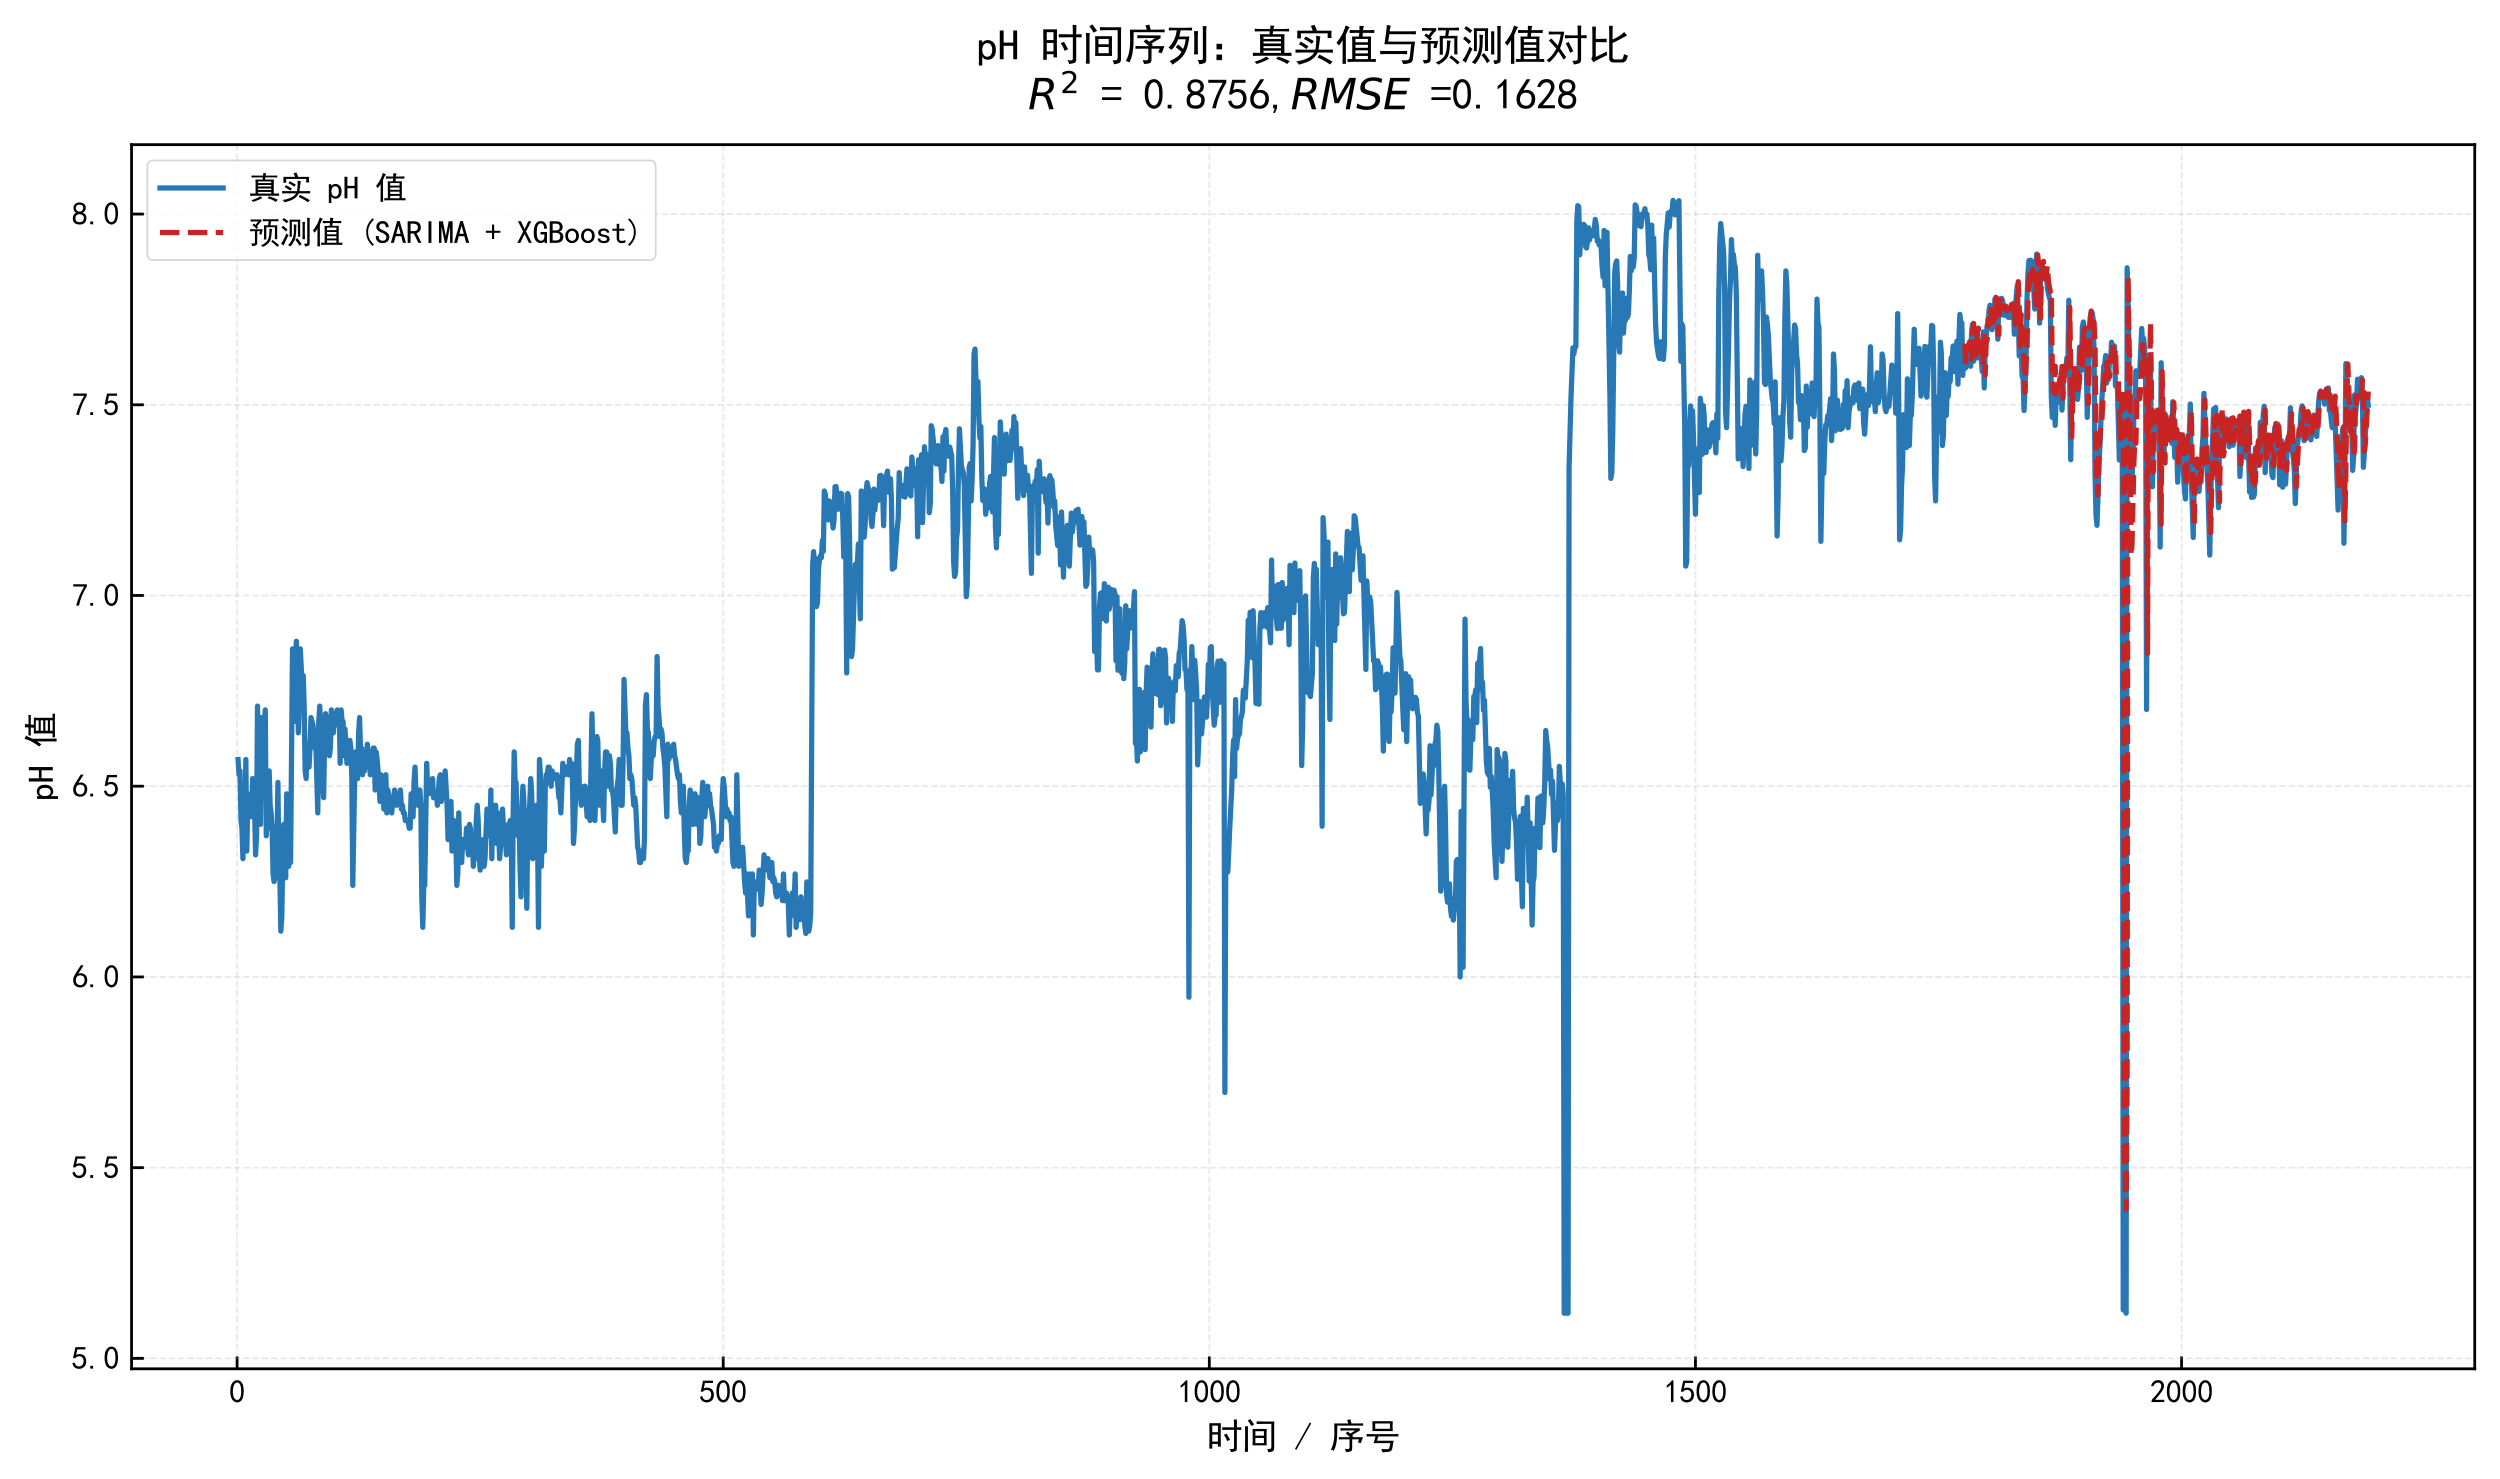<?xml version="1.0" encoding="utf-8" standalone="no"?>
<!DOCTYPE svg PUBLIC "-//W3C//DTD SVG 1.1//EN"
  "http://www.w3.org/Graphics/SVG/1.1/DTD/svg11.dtd">
<svg xmlns:xlink="http://www.w3.org/1999/xlink" width="712.579pt" height="421.424pt" viewBox="0 0 712.579 421.424" xmlns="http://www.w3.org/2000/svg" version="1.1">
 <defs>
  <style type="text/css">*{stroke-linejoin: round; stroke-linecap: butt}</style>
 </defs>
 <g id="figure_1">
  <g id="patch_1">
   <path d="M 0 421.424 
L 712.579 421.424 
L 712.579 0 
L 0 0 
z
" style="fill: #ffffff"/>
  </g>
  <g id="axes_1">
   <g id="patch_2">
    <path d="M 37.497 390.154 
L 705.379 390.154 
L 705.379 41.237 
L 37.497 41.237 
z
" style="fill: #ffffff"/>
   </g>
   <g id="matplotlib.axis_1">
    <g id="xtick_1">
     <g id="line2d_1">
      <path d="M 67.578 390.154 
L 67.578 41.237 
" clip-path="url(#p983517ebd9)" style="fill: none; stroke-dasharray: 1.85,0.8; stroke-dashoffset: 0; stroke: #b2b2b2; stroke-opacity: 0.3; stroke-width: 0.5"/>
     </g>
     <g id="line2d_2">
      <defs>
       <path id="m81571fac55" d="M 0 0 
L 0 -3.5 
" style="stroke: #000000; stroke-width: 0.8"/>
      </defs>
      <g>
       <use xlink:href="#m81571fac55" x="67.578" y="390.154" style="stroke: #000000; stroke-width: 0.8"/>
      </g>
     </g>
     <g id="text_1">
      <!-- 0 -->
      <g transform="translate(65.328 399.842) scale(0.09 -0.09)">
       <defs>
        <path id="SimHei-30" d="M 225 2537 
Q 250 3200 412 3587 
Q 575 3975 875 4225 
Q 1175 4475 1612 4475 
Q 2050 4475 2375 4112 
Q 2700 3750 2800 3200 
Q 2900 2650 2862 1937 
Q 2825 1225 2612 775 
Q 2400 325 1975 150 
Q 1550 -25 1125 187 
Q 700 400 525 750 
Q 350 1100 275 1487 
Q 200 1875 225 2537 
z
M 750 2687 
Q 675 2000 800 1462 
Q 925 925 1212 700 
Q 1500 475 1800 612 
Q 2100 750 2237 1162 
Q 2375 1575 2375 2062 
Q 2375 2550 2337 2950 
Q 2300 3350 2112 3675 
Q 1925 4000 1612 4012 
Q 1300 4025 1062 3700 
Q 825 3375 750 2687 
z
" transform="scale(0.016)"/>
       </defs>
       <use xlink:href="#SimHei-30"/>
      </g>
     </g>
    </g>
    <g id="xtick_2">
     <g id="line2d_3">
      <path d="M 206.137 390.154 
L 206.137 41.237 
" clip-path="url(#p983517ebd9)" style="fill: none; stroke-dasharray: 1.85,0.8; stroke-dashoffset: 0; stroke: #b2b2b2; stroke-opacity: 0.3; stroke-width: 0.5"/>
     </g>
     <g id="line2d_4">
      <g>
       <use xlink:href="#m81571fac55" x="206.137" y="390.154" style="stroke: #000000; stroke-width: 0.8"/>
      </g>
     </g>
     <g id="text_2">
      <!-- 500 -->
      <g transform="translate(199.387 399.842) scale(0.09 -0.09)">
       <defs>
        <path id="SimHei-35" d="M 550 1325 
Q 725 650 1150 575 
Q 1575 500 1837 662 
Q 2100 825 2212 1087 
Q 2325 1350 2312 1675 
Q 2300 2000 2137 2225 
Q 1975 2450 1725 2525 
Q 1475 2600 1162 2525 
Q 850 2450 650 2175 
L 225 2225 
Q 275 2375 700 4375 
L 2675 4375 
L 2675 3925 
L 1075 3925 
Q 950 3250 825 2850 
Q 1200 3025 1525 3012 
Q 1850 3000 2150 2862 
Q 2450 2725 2587 2487 
Q 2725 2250 2787 2012 
Q 2850 1775 2837 1500 
Q 2825 1225 2725 937 
Q 2625 650 2425 462 
Q 2225 275 1937 162 
Q 1650 50 1275 75 
Q 900 100 562 350 
Q 225 600 100 1200 
L 550 1325 
z
" transform="scale(0.016)"/>
       </defs>
       <use xlink:href="#SimHei-35"/>
       <use xlink:href="#SimHei-30" transform="translate(50 0)"/>
       <use xlink:href="#SimHei-30" transform="translate(100 0)"/>
      </g>
     </g>
    </g>
    <g id="xtick_3">
     <g id="line2d_5">
      <path d="M 344.696 390.154 
L 344.696 41.237 
" clip-path="url(#p983517ebd9)" style="fill: none; stroke-dasharray: 1.85,0.8; stroke-dashoffset: 0; stroke: #b2b2b2; stroke-opacity: 0.3; stroke-width: 0.5"/>
     </g>
     <g id="line2d_6">
      <g>
       <use xlink:href="#m81571fac55" x="344.696" y="390.154" style="stroke: #000000; stroke-width: 0.8"/>
      </g>
     </g>
     <g id="text_3">
      <!-- 1000 -->
      <g transform="translate(335.696 399.842) scale(0.09 -0.09)">
       <defs>
        <path id="SimHei-31" d="M 1400 3600 
Q 1075 3275 575 2975 
L 575 3450 
Q 1200 3875 1600 4450 
L 1900 4450 
L 1900 150 
L 1400 150 
L 1400 3600 
z
" transform="scale(0.016)"/>
       </defs>
       <use xlink:href="#SimHei-31"/>
       <use xlink:href="#SimHei-30" transform="translate(50 0)"/>
       <use xlink:href="#SimHei-30" transform="translate(100 0)"/>
       <use xlink:href="#SimHei-30" transform="translate(150 0)"/>
      </g>
     </g>
    </g>
    <g id="xtick_4">
     <g id="line2d_7">
      <path d="M 483.255 390.154 
L 483.255 41.237 
" clip-path="url(#p983517ebd9)" style="fill: none; stroke-dasharray: 1.85,0.8; stroke-dashoffset: 0; stroke: #b2b2b2; stroke-opacity: 0.3; stroke-width: 0.5"/>
     </g>
     <g id="line2d_8">
      <g>
       <use xlink:href="#m81571fac55" x="483.255" y="390.154" style="stroke: #000000; stroke-width: 0.8"/>
      </g>
     </g>
     <g id="text_4">
      <!-- 1500 -->
      <g transform="translate(474.255 399.842) scale(0.09 -0.09)">
       <use xlink:href="#SimHei-31"/>
       <use xlink:href="#SimHei-35" transform="translate(50 0)"/>
       <use xlink:href="#SimHei-30" transform="translate(100 0)"/>
       <use xlink:href="#SimHei-30" transform="translate(150 0)"/>
      </g>
     </g>
    </g>
    <g id="xtick_5">
     <g id="line2d_9">
      <path d="M 621.814 390.154 
L 621.814 41.237 
" clip-path="url(#p983517ebd9)" style="fill: none; stroke-dasharray: 1.85,0.8; stroke-dashoffset: 0; stroke: #b2b2b2; stroke-opacity: 0.3; stroke-width: 0.5"/>
     </g>
     <g id="line2d_10">
      <g>
       <use xlink:href="#m81571fac55" x="621.814" y="390.154" style="stroke: #000000; stroke-width: 0.8"/>
      </g>
     </g>
     <g id="text_5">
      <!-- 2000 -->
      <g transform="translate(612.814 399.842) scale(0.09 -0.09)">
       <defs>
        <path id="SimHei-32" d="M 300 250 
Q 325 625 650 925 
Q 975 1225 1475 1862 
Q 1975 2500 2125 2850 
Q 2275 3200 2237 3450 
Q 2200 3700 2000 3862 
Q 1800 4025 1537 4000 
Q 1275 3975 1037 3800 
Q 800 3625 675 3275 
L 200 3350 
Q 400 3925 712 4187 
Q 1025 4450 1450 4475 
Q 1700 4500 1900 4462 
Q 2100 4425 2312 4287 
Q 2525 4150 2662 3875 
Q 2800 3600 2762 3212 
Q 2725 2825 2375 2287 
Q 2025 1750 1025 600 
L 2825 600 
L 2825 150 
L 300 150 
L 300 250 
z
" transform="scale(0.016)"/>
       </defs>
       <use xlink:href="#SimHei-32"/>
       <use xlink:href="#SimHei-30" transform="translate(50 0)"/>
       <use xlink:href="#SimHei-30" transform="translate(100 0)"/>
       <use xlink:href="#SimHei-30" transform="translate(150 0)"/>
      </g>
     </g>
    </g>
    <g id="text_6">
     <!-- 时间 / 序号 -->
     <g transform="translate(343.938 412.974) scale(0.1 -0.1)">
      <defs>
       <path id="SimHei-65f6" d="M 2525 4575 
Q 2500 3675 2500 2400 
Q 2500 1125 2525 400 
L 2000 400 
L 2000 875 
L 1000 875 
L 1000 50 
L 475 50 
Q 500 1200 500 2350 
Q 500 3525 475 4575 
L 2525 4575 
z
M 4875 3825 
Q 4875 4575 4850 5225 
L 5400 5225 
Q 5375 4575 5375 3825 
Q 5750 3825 6175 3850 
L 6175 3375 
Q 5750 3400 5375 3400 
L 5375 50 
Q 5375 -325 5075 -425 
Q 4775 -525 4300 -575 
Q 4300 -275 4025 0 
Q 4500 -50 4687 -25 
Q 4875 0 4875 300 
L 4875 3400 
Q 3625 3400 2775 3375 
L 2775 3850 
Q 3575 3825 4875 3825 
z
M 2000 1300 
L 2000 2550 
L 1000 2550 
L 1000 1300 
L 2000 1300 
z
M 2000 2975 
L 2000 4150 
L 1000 4150 
L 1000 2975 
L 2000 2975 
z
M 3550 2725 
Q 3875 2200 4175 1600 
Q 3925 1525 3650 1375 
Q 3450 1975 3075 2500 
Q 3300 2600 3550 2725 
z
" transform="scale(0.016)"/>
       <path id="SimHei-95f4" d="M 4450 3550 
Q 4425 3075 4425 2725 
L 4425 1400 
Q 4425 1075 4450 625 
L 1925 625 
Q 1950 1075 1950 1425 
L 1950 2725 
Q 1950 3075 1925 3550 
L 4450 3550 
z
M 5800 4875 
Q 5775 4400 5775 3925 
L 5775 250 
Q 5800 -325 5462 -450 
Q 5125 -575 4725 -625 
Q 4700 -325 4525 -25 
Q 5000 -50 5137 25 
Q 5275 100 5275 350 
L 5275 4450 
L 3775 4450 
Q 3175 4450 2650 4425 
L 2650 4900 
Q 3175 4875 3775 4875 
L 5800 4875 
z
M 550 -525 
Q 600 -25 600 525 
L 600 3150 
Q 600 3675 550 4025 
L 1125 4025 
Q 1100 3650 1100 3300 
L 1100 500 
Q 1100 0 1125 -525 
L 550 -525 
z
M 3950 1025 
L 3950 1950 
L 2425 1950 
L 2425 1025 
L 3950 1025 
z
M 3950 2350 
L 3950 3150 
L 2425 3150 
L 2425 2350 
L 3950 2350 
z
M 1525 5300 
Q 1750 5000 2225 4350 
Q 1950 4225 1700 4075 
Q 1450 4575 1075 5025 
Q 1350 5225 1525 5300 
z
" transform="scale(0.016)"/>
       <path id="SimHei-20" transform="scale(0.016)"/>
       <path id="SimHei-2f" d="M 3000 4550 
L 350 -175 
L 100 -25 
L 2750 4700 
L 3000 4550 
z
" transform="scale(0.016)"/>
       <path id="SimHei-5e8f" d="M 4000 2075 
L 5975 2075 
Q 5750 1525 5575 1025 
Q 5325 1100 5050 1150 
Q 5175 1450 5275 1700 
L 4050 1700 
L 4050 150 
Q 4050 -375 3762 -462 
Q 3475 -550 2950 -575 
Q 2875 -300 2750 0 
Q 3350 -75 3475 25 
Q 3600 125 3575 375 
L 3575 1700 
L 2450 1700 
Q 2050 1700 1675 1675 
L 1675 2100 
Q 2100 2075 2425 2075 
L 3675 2075 
Q 3325 2400 2875 2775 
Q 2975 2875 3250 3100 
Q 3400 2975 3725 2725 
L 4575 3275 
L 3000 3275 
Q 2400 3275 1950 3250 
L 1950 3700 
Q 2400 3675 3000 3675 
L 5400 3675 
L 5400 3250 
Q 4700 2875 4025 2450 
L 4275 2250 
L 4000 2075 
z
M 3725 5275 
Q 3825 4925 3925 4525 
L 4850 4525 
Q 5425 4525 6000 4550 
L 6000 4125 
Q 5425 4150 4850 4150 
L 1400 4150 
Q 1400 2750 1362 2137 
Q 1325 1525 1200 887 
Q 1075 250 775 -350 
Q 625 -250 250 -125 
Q 475 300 600 700 
Q 725 1100 800 1637 
Q 875 2175 875 2825 
Q 875 3500 850 4525 
L 3350 4525 
Q 3275 4825 3150 5150 
Q 3425 5200 3725 5275 
z
" transform="scale(0.016)"/>
       <path id="SimHei-53f7" d="M 5025 4925 
Q 5000 4550 5000 4075 
Q 5000 3600 5025 3175 
L 1400 3175 
Q 1425 3525 1425 4000 
Q 1425 4500 1400 4925 
L 5025 4925 
z
M 5175 2625 
Q 5650 2625 6025 2650 
L 6025 2200 
Q 5650 2225 5175 2225 
L 2450 2225 
Q 2350 1875 2225 1450 
L 5175 1450 
Q 5100 1050 5062 775 
Q 5025 500 4950 112 
Q 4875 -275 4650 -412 
Q 4425 -550 3225 -625 
Q 3125 -350 2975 -50 
Q 3875 -75 4112 -50 
Q 4350 -25 4425 212 
Q 4500 450 4575 1025 
L 1600 1025 
Q 1825 1625 1950 2225 
L 1350 2225 
Q 825 2225 375 2200 
L 375 2650 
Q 825 2625 1350 2625 
L 5175 2625 
z
M 4525 3575 
L 4525 4525 
L 1900 4525 
L 1900 3575 
L 4525 3575 
z
" transform="scale(0.016)"/>
      </defs>
      <use xlink:href="#SimHei-65f6"/>
      <use xlink:href="#SimHei-95f4" transform="translate(100 0)"/>
      <use xlink:href="#SimHei-20" transform="translate(200 0)"/>
      <use xlink:href="#SimHei-2f" transform="translate(250 0)"/>
      <use xlink:href="#SimHei-20" transform="translate(300 0)"/>
      <use xlink:href="#SimHei-5e8f" transform="translate(350 0)"/>
      <use xlink:href="#SimHei-53f7" transform="translate(450 0)"/>
     </g>
    </g>
   </g>
   <g id="matplotlib.axis_2">
    <g id="ytick_1">
     <g id="line2d_11">
      <path d="M 37.497 387.178 
L 705.379 387.178 
" clip-path="url(#p983517ebd9)" style="fill: none; stroke-dasharray: 1.85,0.8; stroke-dashoffset: 0; stroke: #b2b2b2; stroke-opacity: 0.3; stroke-width: 0.5"/>
     </g>
     <g id="line2d_12">
      <defs>
       <path id="md7f55f7ac1" d="M 0 0 
L 3.5 0 
" style="stroke: #000000; stroke-width: 0.8"/>
      </defs>
      <g>
       <use xlink:href="#md7f55f7ac1" x="37.497" y="387.178" style="stroke: #000000; stroke-width: 0.8"/>
      </g>
     </g>
     <g id="text_7">
      <!-- 5.0 -->
      <g transform="translate(20.497 390.272) scale(0.09 -0.09)">
       <defs>
        <path id="SimHei-2e" d="M 1075 125 
L 500 125 
L 500 675 
L 1075 675 
L 1075 125 
z
" transform="scale(0.016)"/>
       </defs>
       <use xlink:href="#SimHei-35"/>
       <use xlink:href="#SimHei-2e" transform="translate(50 0)"/>
       <use xlink:href="#SimHei-30" transform="translate(100 0)"/>
      </g>
     </g>
    </g>
    <g id="ytick_2">
     <g id="line2d_13">
      <path d="M 37.497 332.817 
L 705.379 332.817 
" clip-path="url(#p983517ebd9)" style="fill: none; stroke-dasharray: 1.85,0.8; stroke-dashoffset: 0; stroke: #b2b2b2; stroke-opacity: 0.3; stroke-width: 0.5"/>
     </g>
     <g id="line2d_14">
      <g>
       <use xlink:href="#md7f55f7ac1" x="37.497" y="332.817" style="stroke: #000000; stroke-width: 0.8"/>
      </g>
     </g>
     <g id="text_8">
      <!-- 5.5 -->
      <g transform="translate(20.497 335.91) scale(0.09 -0.09)">
       <use xlink:href="#SimHei-35"/>
       <use xlink:href="#SimHei-2e" transform="translate(50 0)"/>
       <use xlink:href="#SimHei-35" transform="translate(100 0)"/>
      </g>
     </g>
    </g>
    <g id="ytick_3">
     <g id="line2d_15">
      <path d="M 37.497 278.456 
L 705.379 278.456 
" clip-path="url(#p983517ebd9)" style="fill: none; stroke-dasharray: 1.85,0.8; stroke-dashoffset: 0; stroke: #b2b2b2; stroke-opacity: 0.3; stroke-width: 0.5"/>
     </g>
     <g id="line2d_16">
      <g>
       <use xlink:href="#md7f55f7ac1" x="37.497" y="278.456" style="stroke: #000000; stroke-width: 0.8"/>
      </g>
     </g>
     <g id="text_9">
      <!-- 6.0 -->
      <g transform="translate(20.497 281.549) scale(0.09 -0.09)">
       <defs>
        <path id="SimHei-36" d="M 250 1612 
Q 275 1975 387 2225 
Q 500 2475 725 2850 
L 1750 4450 
L 2325 4450 
L 1275 2800 
Q 1950 2975 2350 2750 
Q 2750 2525 2887 2237 
Q 3025 1950 3037 1612 
Q 3050 1275 2937 950 
Q 2825 625 2537 362 
Q 2250 100 1737 75 
Q 1225 50 862 262 
Q 500 475 362 862 
Q 225 1250 250 1612 
z
M 1025 787 
Q 1250 550 1625 525 
Q 2000 500 2250 775 
Q 2500 1050 2500 1575 
Q 2500 2100 2187 2300 
Q 1875 2500 1487 2450 
Q 1100 2400 925 2075 
Q 750 1750 775 1387 
Q 800 1025 1025 787 
z
" transform="scale(0.016)"/>
       </defs>
       <use xlink:href="#SimHei-36"/>
       <use xlink:href="#SimHei-2e" transform="translate(50 0)"/>
       <use xlink:href="#SimHei-30" transform="translate(100 0)"/>
      </g>
     </g>
    </g>
    <g id="ytick_4">
     <g id="line2d_17">
      <path d="M 37.497 224.095 
L 705.379 224.095 
" clip-path="url(#p983517ebd9)" style="fill: none; stroke-dasharray: 1.85,0.8; stroke-dashoffset: 0; stroke: #b2b2b2; stroke-opacity: 0.3; stroke-width: 0.5"/>
     </g>
     <g id="line2d_18">
      <g>
       <use xlink:href="#md7f55f7ac1" x="37.497" y="224.095" style="stroke: #000000; stroke-width: 0.8"/>
      </g>
     </g>
     <g id="text_10">
      <!-- 6.5 -->
      <g transform="translate(20.497 227.188) scale(0.09 -0.09)">
       <use xlink:href="#SimHei-36"/>
       <use xlink:href="#SimHei-2e" transform="translate(50 0)"/>
       <use xlink:href="#SimHei-35" transform="translate(100 0)"/>
      </g>
     </g>
    </g>
    <g id="ytick_5">
     <g id="line2d_19">
      <path d="M 37.497 169.733 
L 705.379 169.733 
" clip-path="url(#p983517ebd9)" style="fill: none; stroke-dasharray: 1.85,0.8; stroke-dashoffset: 0; stroke: #b2b2b2; stroke-opacity: 0.3; stroke-width: 0.5"/>
     </g>
     <g id="line2d_20">
      <g>
       <use xlink:href="#md7f55f7ac1" x="37.497" y="169.733" style="stroke: #000000; stroke-width: 0.8"/>
      </g>
     </g>
     <g id="text_11">
      <!-- 7.0 -->
      <g transform="translate(20.497 172.827) scale(0.09 -0.09)">
       <defs>
        <path id="SimHei-37" d="M 850 150 
Q 1300 2050 2425 3925 
L 275 3925 
L 275 4375 
L 2950 4375 
L 2950 3950 
Q 1775 2050 1400 150 
L 850 150 
z
" transform="scale(0.016)"/>
       </defs>
       <use xlink:href="#SimHei-37"/>
       <use xlink:href="#SimHei-2e" transform="translate(50 0)"/>
       <use xlink:href="#SimHei-30" transform="translate(100 0)"/>
      </g>
     </g>
    </g>
    <g id="ytick_6">
     <g id="line2d_21">
      <path d="M 37.497 115.372 
L 705.379 115.372 
" clip-path="url(#p983517ebd9)" style="fill: none; stroke-dasharray: 1.85,0.8; stroke-dashoffset: 0; stroke: #b2b2b2; stroke-opacity: 0.3; stroke-width: 0.5"/>
     </g>
     <g id="line2d_22">
      <g>
       <use xlink:href="#md7f55f7ac1" x="37.497" y="115.372" style="stroke: #000000; stroke-width: 0.8"/>
      </g>
     </g>
     <g id="text_12">
      <!-- 7.5 -->
      <g transform="translate(20.497 118.466) scale(0.09 -0.09)">
       <use xlink:href="#SimHei-37"/>
       <use xlink:href="#SimHei-2e" transform="translate(50 0)"/>
       <use xlink:href="#SimHei-35" transform="translate(100 0)"/>
      </g>
     </g>
    </g>
    <g id="ytick_7">
     <g id="line2d_23">
      <path d="M 37.497 61.011 
L 705.379 61.011 
" clip-path="url(#p983517ebd9)" style="fill: none; stroke-dasharray: 1.85,0.8; stroke-dashoffset: 0; stroke: #b2b2b2; stroke-opacity: 0.3; stroke-width: 0.5"/>
     </g>
     <g id="line2d_24">
      <g>
       <use xlink:href="#md7f55f7ac1" x="37.497" y="61.011" style="stroke: #000000; stroke-width: 0.8"/>
      </g>
     </g>
     <g id="text_13">
      <!-- 8.0 -->
      <g transform="translate(20.497 64.105) scale(0.09 -0.09)">
       <defs>
        <path id="SimHei-38" d="M 175 1375 
Q 175 1675 325 1962 
Q 475 2250 825 2425 
Q 525 2600 425 2812 
Q 325 3025 312 3300 
Q 300 3575 387 3775 
Q 475 3975 650 4150 
Q 825 4325 1037 4387 
Q 1250 4450 1500 4450 
Q 1750 4450 1950 4400 
Q 2150 4350 2375 4187 
Q 2600 4025 2700 3725 
Q 2800 3425 2687 3025 
Q 2575 2625 2100 2400 
Q 2525 2275 2700 2012 
Q 2875 1750 2875 1375 
Q 2875 1000 2762 775 
Q 2650 550 2512 400 
Q 2375 250 2137 162 
Q 1900 75 1537 75 
Q 1175 75 912 162 
Q 650 250 475 425 
Q 300 600 237 837 
Q 175 1075 175 1375 
z
M 687 1400 
Q 675 1100 787 875 
Q 900 650 1200 587 
Q 1500 525 1825 600 
Q 2150 675 2275 950 
Q 2400 1225 2362 1500 
Q 2325 1775 2050 1962 
Q 1775 2150 1450 2125 
Q 1125 2100 912 1900 
Q 700 1700 687 1400 
z
M 775 3350 
Q 775 3100 950 2875 
Q 1125 2650 1500 2650 
Q 1875 2650 2062 2875 
Q 2250 3100 2237 3412 
Q 2225 3725 2012 3875 
Q 1800 4025 1437 4000 
Q 1075 3975 925 3787 
Q 775 3600 775 3350 
z
" transform="scale(0.016)"/>
       </defs>
       <use xlink:href="#SimHei-38"/>
       <use xlink:href="#SimHei-2e" transform="translate(50 0)"/>
       <use xlink:href="#SimHei-30" transform="translate(100 0)"/>
      </g>
     </g>
    </g>
    <g id="text_14">
     <!-- pH 值 -->
     <g transform="translate(15.247 228.196) rotate(-90) scale(0.1 -0.1)">
      <defs>
       <path id="SimHei-70" d="M 2825 1525 
Q 2825 800 2475 425 
Q 2125 50 1625 50 
Q 1350 50 1150 162 
Q 950 275 800 500 
L 800 -800 
L 300 -800 
L 300 2925 
L 800 2925 
L 800 2550 
Q 950 2775 1150 2875 
Q 1350 2975 1625 2975 
Q 2125 2975 2475 2612 
Q 2825 2250 2825 1525 
z
M 2275 1525 
Q 2275 2000 2087 2262 
Q 1900 2525 1525 2525 
Q 1225 2525 1012 2262 
Q 800 2000 800 1525 
Q 800 1050 1012 775 
Q 1225 500 1525 500 
Q 1900 500 2087 775 
Q 2275 1050 2275 1525 
z
" transform="scale(0.016)"/>
       <path id="SimHei-48" d="M 2850 125 
L 2275 125 
L 2275 2125 
L 850 2125 
L 850 125 
L 275 125 
L 275 4400 
L 850 4400 
L 850 2600 
L 2275 2600 
L 2275 4400 
L 2850 4400 
L 2850 125 
z
" transform="scale(0.016)"/>
       <path id="SimHei-503c" d="M 3675 4450 
L 3675 5100 
Q 3975 5075 4350 5050 
Q 4225 4875 4200 4450 
L 5125 4450 
Q 5550 4450 5875 4475 
L 5875 4025 
Q 5525 4050 5125 4050 
L 4175 4050 
L 4125 3500 
L 5400 3500 
Q 5375 3200 5375 2700 
L 5375 150 
Q 5875 150 6100 175 
L 6100 -275 
Q 5775 -250 5200 -250 
L 2850 -250 
Q 2275 -250 1900 -275 
L 1900 175 
Q 2125 150 2600 150 
L 2600 2700 
Q 2600 3175 2575 3500 
L 3600 3500 
L 3650 4050 
L 3200 4050 
Q 2575 4050 2225 4025 
L 2225 4475 
Q 2550 4450 3200 4450 
L 3675 4450 
z
M 2225 4900 
Q 2025 4675 1650 3750 
L 1650 450 
Q 1650 -75 1675 -550 
L 1150 -550 
Q 1175 -125 1175 375 
L 1175 2950 
Q 875 2450 625 2150 
Q 425 2425 250 2575 
Q 500 2825 937 3537 
Q 1375 4250 1625 5150 
Q 1975 4975 2225 4900 
z
M 4925 2650 
L 4925 3150 
L 3075 3150 
L 3075 2650 
L 4925 2650 
z
M 4925 150 
L 4925 625 
L 3075 625 
L 3075 150 
L 4925 150 
z
M 4925 1000 
L 4925 1450 
L 3075 1450 
L 3075 1000 
L 4925 1000 
z
M 4925 1825 
L 4925 2275 
L 3075 2275 
L 3075 1825 
L 4925 1825 
z
" transform="scale(0.016)"/>
      </defs>
      <use xlink:href="#SimHei-70"/>
      <use xlink:href="#SimHei-48" transform="translate(50 0)"/>
      <use xlink:href="#SimHei-20" transform="translate(100 0)"/>
      <use xlink:href="#SimHei-503c" transform="translate(150 0)"/>
     </g>
    </g>
   </g>
   <g id="line2d_25">
    <path d="M 67.855 216.484 
L 68.132 220.833 
L 68.409 219.746 
L 68.687 233.88 
L 68.964 236.054 
L 69.241 244.752 
L 69.518 231.705 
L 69.795 237.141 
L 70.072 216.484 
L 70.349 242.577 
L 70.626 228.443 
L 70.903 228.443 
L 71.181 230.618 
L 71.458 226.269 
L 71.735 232.792 
L 72.012 221.92 
L 72.289 223.007 
L 72.566 230.618 
L 72.843 243.665 
L 73.12 238.228 
L 73.398 201.263 
L 73.675 225.182 
L 74.229 234.967 
L 74.506 204.525 
L 74.783 219.746 
L 75.06 218.658 
L 75.337 206.699 
L 75.614 202.35 
L 75.892 238.228 
L 76.169 227.356 
L 76.446 236.054 
L 76.723 219.746 
L 77 229.531 
L 77.277 231.705 
L 77.554 236.054 
L 77.831 249.101 
L 78.109 251.275 
L 78.386 250.188 
L 78.663 240.403 
L 78.94 241.49 
L 79.217 223.007 
L 79.494 246.926 
L 79.771 250.188 
L 80.048 265.409 
L 80.325 261.06 
L 80.603 243.665 
L 80.88 234.967 
L 81.157 234.967 
L 81.434 250.188 
L 81.711 226.269 
L 82.265 246.926 
L 82.542 237.141 
L 82.82 245.839 
L 83.374 184.955 
L 83.928 205.612 
L 84.205 187.129 
L 84.482 182.78 
L 85.036 208.873 
L 85.314 200.176 
L 85.591 184.955 
L 86.145 195.827 
L 86.422 192.565 
L 86.699 201.263 
L 86.976 219.746 
L 87.253 221.92 
L 87.531 212.135 
L 87.808 212.135 
L 88.085 218.658 
L 88.362 213.222 
L 88.639 204.525 
L 89.193 206.699 
L 89.47 208.873 
L 89.748 213.222 
L 90.025 212.135 
L 90.579 231.705 
L 90.856 205.612 
L 91.133 201.263 
L 91.41 206.699 
L 91.687 206.699 
L 91.964 223.007 
L 92.242 227.356 
L 92.519 211.048 
L 92.796 203.437 
L 93.35 205.612 
L 93.904 215.397 
L 94.181 213.222 
L 94.459 202.35 
L 94.736 206.699 
L 95.013 208.873 
L 95.29 203.437 
L 95.567 206.699 
L 95.844 203.437 
L 96.121 202.35 
L 96.398 203.437 
L 96.675 203.437 
L 96.953 217.571 
L 97.23 202.35 
L 97.507 205.612 
L 97.784 205.612 
L 98.061 215.397 
L 98.338 207.786 
L 98.892 217.571 
L 99.17 212.135 
L 99.447 212.135 
L 99.724 211.048 
L 100.001 213.222 
L 100.278 221.92 
L 100.555 252.362 
L 101.109 220.833 
L 101.386 214.31 
L 101.941 221.92 
L 102.218 208.873 
L 102.495 204.525 
L 102.772 214.31 
L 103.049 213.222 
L 103.326 220.833 
L 103.603 214.31 
L 103.881 219.746 
L 104.158 216.484 
L 104.435 215.397 
L 104.712 212.135 
L 104.989 217.571 
L 105.266 215.397 
L 105.543 220.833 
L 105.82 214.31 
L 106.097 217.571 
L 106.375 213.222 
L 106.652 213.222 
L 106.929 225.182 
L 107.206 214.31 
L 107.483 216.484 
L 108.037 223.007 
L 108.314 228.443 
L 108.592 220.833 
L 108.869 224.095 
L 109.146 224.095 
L 109.423 230.618 
L 109.977 220.833 
L 110.254 231.705 
L 110.531 225.182 
L 110.808 226.269 
L 111.086 228.443 
L 111.363 228.443 
L 111.64 231.705 
L 111.917 228.443 
L 112.194 229.531 
L 112.471 225.182 
L 113.025 229.531 
L 113.303 226.269 
L 113.58 226.269 
L 113.857 228.443 
L 114.134 225.182 
L 114.411 230.618 
L 114.688 229.531 
L 114.965 231.705 
L 115.242 231.705 
L 115.519 233.88 
L 116.351 233.88 
L 116.628 236.054 
L 116.905 236.054 
L 117.182 226.269 
L 117.459 232.792 
L 117.736 232.792 
L 118.014 223.007 
L 118.291 218.658 
L 118.568 226.269 
L 118.845 225.182 
L 119.122 229.531 
L 119.399 225.182 
L 119.676 225.182 
L 119.953 229.531 
L 120.231 255.624 
L 120.508 264.322 
L 120.785 252.362 
L 121.062 252.362 
L 121.616 217.571 
L 121.893 224.095 
L 122.17 226.269 
L 122.447 225.182 
L 123.002 225.182 
L 123.279 221.92 
L 123.556 227.356 
L 123.833 226.269 
L 124.11 227.356 
L 124.387 226.269 
L 124.664 229.531 
L 125.219 221.92 
L 125.496 220.833 
L 125.773 228.443 
L 126.05 224.095 
L 126.327 226.269 
L 126.881 219.746 
L 127.436 229.531 
L 127.713 239.316 
L 127.99 229.531 
L 128.267 229.531 
L 128.544 228.443 
L 128.821 242.577 
L 129.098 233.88 
L 129.375 233.88 
L 129.653 234.967 
L 129.93 239.316 
L 130.207 252.362 
L 130.484 249.101 
L 130.761 231.705 
L 131.038 242.577 
L 131.315 245.839 
L 131.592 245.839 
L 131.869 239.316 
L 132.147 241.49 
L 132.424 239.316 
L 132.701 240.403 
L 132.978 236.054 
L 133.255 241.49 
L 133.532 243.665 
L 133.809 234.967 
L 134.086 236.054 
L 134.364 241.49 
L 134.641 240.403 
L 134.918 246.926 
L 135.195 242.577 
L 135.472 244.752 
L 135.749 233.88 
L 136.026 229.531 
L 136.303 233.88 
L 136.58 243.665 
L 136.858 248.013 
L 137.135 245.839 
L 137.412 244.752 
L 137.689 239.316 
L 137.966 246.926 
L 138.243 244.752 
L 138.797 230.618 
L 139.075 232.792 
L 139.352 238.228 
L 139.629 238.228 
L 139.906 225.182 
L 140.183 244.752 
L 140.46 229.531 
L 140.737 231.705 
L 141.014 238.228 
L 141.291 229.531 
L 141.569 240.403 
L 141.846 231.705 
L 142.123 236.054 
L 142.4 244.752 
L 142.677 241.49 
L 142.954 232.792 
L 143.231 230.618 
L 143.508 236.054 
L 143.786 236.054 
L 144.063 238.228 
L 144.34 243.665 
L 144.894 234.967 
L 145.171 234.967 
L 145.448 233.88 
L 145.725 237.141 
L 146.002 264.322 
L 146.28 231.705 
L 146.557 214.31 
L 146.834 223.007 
L 147.111 223.007 
L 147.388 237.141 
L 147.665 238.228 
L 147.942 231.705 
L 148.219 246.926 
L 148.497 255.624 
L 148.774 229.531 
L 149.051 224.095 
L 149.328 228.443 
L 149.605 242.577 
L 149.882 244.752 
L 150.159 258.886 
L 150.436 232.792 
L 150.714 232.792 
L 150.991 229.531 
L 151.268 221.92 
L 151.545 226.269 
L 151.822 244.752 
L 152.099 240.403 
L 152.653 236.054 
L 152.93 229.531 
L 153.208 237.141 
L 153.485 264.322 
L 153.762 216.484 
L 154.039 220.833 
L 154.316 246.926 
L 154.593 236.054 
L 154.87 233.88 
L 155.147 242.577 
L 155.425 224.095 
L 155.702 220.833 
L 155.979 220.833 
L 156.256 218.658 
L 156.533 218.658 
L 156.81 223.007 
L 157.087 224.095 
L 157.364 219.746 
L 157.641 220.833 
L 157.919 220.833 
L 158.196 221.92 
L 158.473 220.833 
L 158.75 220.833 
L 159.304 227.356 
L 159.581 227.356 
L 159.858 231.705 
L 160.413 217.571 
L 160.69 220.833 
L 160.967 220.833 
L 161.244 218.658 
L 161.521 219.746 
L 161.798 219.746 
L 162.075 220.833 
L 162.352 216.484 
L 162.63 220.833 
L 162.907 217.571 
L 163.184 223.007 
L 163.461 240.403 
L 163.738 236.054 
L 164.569 212.135 
L 164.847 211.048 
L 165.124 224.095 
L 165.401 226.269 
L 165.678 229.531 
L 165.955 227.356 
L 166.232 227.356 
L 166.509 224.095 
L 166.786 224.095 
L 167.341 232.792 
L 167.618 226.269 
L 167.895 231.705 
L 168.172 233.88 
L 168.726 203.437 
L 169.28 227.356 
L 169.558 233.88 
L 169.835 225.182 
L 170.112 209.961 
L 170.389 211.048 
L 170.666 225.182 
L 170.943 229.531 
L 171.22 219.746 
L 171.497 221.92 
L 172.052 233.88 
L 172.329 219.746 
L 172.606 214.31 
L 172.883 214.31 
L 173.16 215.397 
L 173.437 224.095 
L 173.714 215.397 
L 173.991 217.571 
L 174.269 225.182 
L 174.546 225.182 
L 174.823 227.356 
L 175.377 237.141 
L 175.654 226.269 
L 176.208 221.92 
L 176.485 216.484 
L 176.763 225.182 
L 177.04 229.531 
L 177.317 229.531 
L 177.594 217.571 
L 177.871 193.652 
L 178.425 209.961 
L 178.702 208.873 
L 178.98 213.222 
L 179.257 215.397 
L 179.534 221.92 
L 179.811 220.833 
L 180.088 221.92 
L 180.642 229.531 
L 180.919 227.356 
L 181.197 229.531 
L 181.751 241.49 
L 182.028 242.577 
L 182.305 245.839 
L 182.582 245.839 
L 182.859 242.577 
L 183.413 244.752 
L 183.691 239.316 
L 183.968 201.263 
L 184.245 198.001 
L 184.522 207.786 
L 184.799 208.873 
L 185.353 221.92 
L 185.63 216.484 
L 185.908 214.31 
L 186.185 215.397 
L 186.462 211.048 
L 186.739 209.961 
L 187.016 209.961 
L 187.293 187.129 
L 187.57 201.263 
L 187.847 204.525 
L 188.124 209.961 
L 188.402 207.786 
L 188.679 208.873 
L 188.956 213.222 
L 189.233 215.397 
L 189.51 218.658 
L 190.064 232.792 
L 190.341 212.135 
L 190.619 216.484 
L 190.896 215.397 
L 191.45 215.397 
L 191.727 213.222 
L 192.004 212.135 
L 192.281 215.397 
L 192.558 216.484 
L 193.113 220.833 
L 193.39 221.92 
L 193.667 220.833 
L 193.944 228.443 
L 194.221 231.705 
L 194.498 226.269 
L 194.775 224.095 
L 195.052 237.141 
L 195.33 244.752 
L 195.607 245.839 
L 195.884 242.577 
L 196.161 242.577 
L 196.438 229.531 
L 196.715 225.182 
L 196.992 226.269 
L 197.269 232.792 
L 197.546 234.967 
L 197.824 228.443 
L 198.101 226.269 
L 198.378 228.443 
L 198.655 234.967 
L 198.932 227.356 
L 199.209 229.531 
L 199.486 240.403 
L 199.763 238.228 
L 200.041 227.356 
L 200.318 223.007 
L 200.595 229.531 
L 200.872 232.792 
L 201.703 224.095 
L 201.98 228.443 
L 202.257 226.269 
L 202.535 229.531 
L 202.812 230.618 
L 203.366 234.967 
L 203.643 241.49 
L 203.92 240.403 
L 204.197 242.577 
L 204.474 240.403 
L 204.752 240.403 
L 205.029 238.228 
L 205.306 239.316 
L 205.583 239.316 
L 205.86 227.356 
L 206.137 221.92 
L 206.414 224.095 
L 206.968 232.792 
L 207.246 230.618 
L 207.523 232.792 
L 207.8 231.705 
L 208.077 233.88 
L 208.354 232.792 
L 208.908 245.839 
L 209.185 246.926 
L 209.463 244.752 
L 209.74 244.752 
L 210.017 220.833 
L 210.571 246.926 
L 210.848 245.839 
L 211.125 242.577 
L 211.402 244.752 
L 211.679 241.49 
L 212.234 251.275 
L 212.511 254.537 
L 212.788 249.101 
L 213.342 261.06 
L 213.619 249.101 
L 213.896 251.275 
L 214.174 255.624 
L 214.451 249.101 
L 214.728 266.496 
L 215.005 251.275 
L 215.559 253.45 
L 215.836 251.275 
L 216.113 253.45 
L 216.391 248.013 
L 216.945 257.798 
L 217.222 254.537 
L 217.776 243.665 
L 218.053 248.013 
L 218.33 245.839 
L 218.607 244.752 
L 218.885 244.752 
L 219.439 250.188 
L 219.716 250.188 
L 219.993 245.839 
L 220.27 251.275 
L 220.547 250.188 
L 220.824 251.275 
L 221.102 254.537 
L 221.379 255.624 
L 221.656 252.362 
L 221.933 252.362 
L 222.21 254.537 
L 222.487 253.45 
L 222.764 254.537 
L 223.041 256.711 
L 223.318 249.101 
L 223.596 256.711 
L 223.873 256.711 
L 224.15 254.537 
L 224.427 255.624 
L 224.704 257.798 
L 224.981 266.496 
L 225.258 256.711 
L 225.535 261.06 
L 225.813 254.537 
L 226.09 256.711 
L 226.367 256.711 
L 226.644 249.101 
L 226.921 264.322 
L 227.198 259.973 
L 227.475 261.06 
L 227.752 259.973 
L 228.029 262.147 
L 228.307 255.624 
L 228.584 261.06 
L 228.861 258.886 
L 229.138 258.886 
L 229.415 264.104 
L 229.692 266.061 
L 229.969 251.384 
L 230.246 254.754 
L 230.524 265.409 
L 230.801 263.887 
L 231.078 260.19 
L 231.632 160.927 
L 231.909 157.23 
L 232.186 162.558 
L 232.463 159.187 
L 232.74 172.886 
L 233.018 171.69 
L 233.295 162.123 
L 233.572 159.514 
L 233.849 158.426 
L 234.126 158.97 
L 234.403 154.077 
L 234.68 157.122 
L 234.957 139.944 
L 235.235 140.813 
L 235.512 145.815 
L 235.789 144.184 
L 236.066 148.207 
L 236.343 142.77 
L 236.62 143.097 
L 236.897 144.293 
L 237.451 150.49 
L 237.729 148.315 
L 238.006 138.748 
L 238.283 138.639 
L 238.56 141.031 
L 238.837 145.162 
L 239.114 144.401 
L 239.668 140.596 
L 239.946 140.813 
L 240.223 147.88 
L 240.5 158.753 
L 240.777 149.62 
L 241.054 154.947 
L 241.331 191.804 
L 241.608 140.705 
L 241.885 141.683 
L 242.162 154.404 
L 242.44 176.692 
L 242.717 187.129 
L 242.994 184.955 
L 243.548 166.907 
L 243.825 160.818 
L 244.379 160.492 
L 244.657 155.056 
L 245.211 176.366 
L 245.488 139.944 
L 246.042 149.294 
L 246.319 153.099 
L 246.596 149.402 
L 246.874 139.835 
L 247.151 137.552 
L 247.705 140.27 
L 247.982 141.031 
L 248.259 147.772 
L 248.536 150.055 
L 248.813 146.576 
L 249.09 139.4 
L 249.368 145.38 
L 249.645 141.466 
L 250.199 141.792 
L 250.476 142.553 
L 250.753 135.595 
L 251.03 135.486 
L 251.307 135.812 
L 251.585 140.487 
L 251.862 149.837 
L 252.139 137.334 
L 252.416 135.921 
L 252.693 135.486 
L 252.97 134.29 
L 253.247 140.27 
L 253.524 136.791 
L 253.801 136.465 
L 254.079 142.336 
L 254.356 162.232 
L 254.633 160.383 
L 254.91 161.797 
L 255.741 150.49 
L 256.018 147.772 
L 256.296 134.725 
L 256.573 140.379 
L 256.85 140.27 
L 257.127 139.726 
L 257.404 141.466 
L 257.681 138.313 
L 257.958 141.683 
L 258.512 133.638 
L 258.79 140.487 
L 259.344 134.399 
L 259.621 141.357 
L 259.898 130.267 
L 260.175 132.985 
L 260.452 133.42 
L 260.729 137.117 
L 261.007 138.639 
L 261.284 135.377 
L 261.561 152.99 
L 261.838 131.028 
L 262.115 139.074 
L 262.669 129.615 
L 262.946 148.968 
L 263.501 127.332 
L 263.778 131.789 
L 264.055 133.42 
L 264.332 129.506 
L 264.609 131.463 
L 264.886 146.141 
L 265.163 143.423 
L 265.44 121.352 
L 265.718 122.331 
L 266.272 128.419 
L 266.826 132.224 
L 267.103 131.681 
L 267.38 127.006 
L 267.657 132.007 
L 267.934 132.659 
L 268.212 132.877 
L 268.489 137.226 
L 268.766 124.505 
L 269.043 134.29 
L 269.32 123.744 
L 269.597 122.439 
L 269.874 128.637 
L 270.151 127.223 
L 270.429 130.05 
L 270.706 127.441 
L 271.26 129.941 
L 271.537 139.4 
L 271.814 160.166 
L 272.091 164.297 
L 272.368 163.21 
L 272.645 153.534 
L 272.923 151.033 
L 273.2 132.768 
L 273.477 122.222 
L 274.031 132.985 
L 274.585 134.725 
L 274.862 138.422 
L 275.417 170.06 
L 275.694 166.798 
L 276.248 133.203 
L 276.525 132.116 
L 276.802 142.77 
L 277.079 136.791 
L 277.357 126.788 
L 277.634 100.804 
L 277.911 99.499 
L 278.465 117.982 
L 278.742 108.74 
L 279.019 119.504 
L 279.296 124.831 
L 279.573 121.57 
L 279.851 136.356 
L 280.128 142.662 
L 280.405 140.161 
L 280.682 139.4 
L 280.959 146.576 
L 281.513 140.705 
L 281.79 144.727 
L 282.068 137.66 
L 282.345 135.812 
L 282.899 145.923 
L 283.453 124.723 
L 283.73 150.055 
L 284.007 156.143 
L 284.284 144.619 
L 284.562 152.338 
L 285.116 120.265 
L 285.393 125.918 
L 285.947 128.31 
L 286.224 135.16 
L 286.501 124.179 
L 286.779 123.744 
L 287.056 131.355 
L 287.61 125.049 
L 287.887 131.246 
L 288.164 128.528 
L 288.441 122.657 
L 288.718 127.767 
L 288.995 118.743 
L 289.273 123.527 
L 289.55 120.482 
L 290.104 142.009 
L 290.658 129.506 
L 290.935 127.875 
L 291.212 134.399 
L 291.49 136.03 
L 291.767 141.248 
L 292.044 133.094 
L 292.321 139.835 
L 292.598 136.03 
L 292.875 135.486 
L 293.152 139.074 
L 293.429 138.422 
L 293.984 163.428 
L 294.261 140.596 
L 294.538 142.879 
L 294.815 138.313 
L 295.092 137.117 
L 295.369 138.965 
L 295.646 133.855 
L 295.923 157.665 
L 296.201 131.463 
L 296.478 137.008 
L 297.032 140.052 
L 297.309 136.899 
L 297.586 136.465 
L 298.14 143.205 
L 298.417 138.748 
L 298.695 149.076 
L 298.972 137.117 
L 299.249 135.595 
L 299.526 137.008 
L 299.803 136.791 
L 300.08 139.726 
L 300.357 144.619 
L 300.634 142.77 
L 300.912 149.946 
L 301.466 155.491 
L 301.743 147.337 
L 302.02 150.055 
L 302.297 161.036 
L 302.574 145.923 
L 303.128 164.515 
L 303.406 150.816 
L 303.683 155.926 
L 304.237 149.729 
L 304.514 158.644 
L 304.791 161.362 
L 305.345 146.25 
L 305.623 151.686 
L 305.9 149.185 
L 306.177 148.968 
L 306.454 146.358 
L 306.731 145.488 
L 307.008 146.032 
L 307.285 145.162 
L 307.84 155.382 
L 308.117 152.12 
L 308.394 147.228 
L 308.671 152.882 
L 308.948 148.75 
L 309.502 167.124 
L 309.779 166.472 
L 310.056 161.471 
L 310.334 153.099 
L 310.611 157.774 
L 310.888 156.469 
L 311.165 157.774 
L 311.442 156.796 
L 311.719 160.166 
L 311.996 185.716 
L 312.273 184.411 
L 312.551 182.237 
L 312.828 190.934 
L 313.105 190.934 
L 313.382 172.995 
L 313.659 169.19 
L 313.936 168.972 
L 314.213 171.038 
L 314.49 176.366 
L 314.767 166.363 
L 315.322 177.018 
L 315.599 168.32 
L 315.876 167.342 
L 316.153 173.647 
L 316.43 172.017 
L 316.707 167.994 
L 316.984 169.19 
L 317.262 168.32 
L 317.539 168.211 
L 317.816 169.516 
L 318.093 188.325 
L 318.37 170.06 
L 318.647 191.043 
L 318.924 189.412 
L 319.201 173.539 
L 319.478 189.086 
L 319.756 191.913 
L 320.033 178.649 
L 320.31 193.435 
L 320.587 189.086 
L 320.864 172.669 
L 321.141 184.955 
L 321.418 180.388 
L 321.695 173.974 
L 321.973 174.843 
L 322.25 178.975 
L 322.527 175.061 
L 322.804 177.888 
L 323.358 168.646 
L 323.635 211.918 
L 323.912 210.287 
L 324.189 216.919 
L 324.467 201.154 
L 324.744 196.479 
L 325.021 214.31 
L 325.298 200.393 
L 325.575 199.741 
L 325.852 199.85 
L 326.129 197.349 
L 326.406 213.657 
L 326.684 197.566 
L 326.961 190.173 
L 327.238 196.37 
L 327.515 194.305 
L 327.792 198.11 
L 328.069 207.243 
L 328.346 191.913 
L 328.623 186.368 
L 328.9 197.675 
L 329.178 191.478 
L 329.455 190.826 
L 329.732 188.108 
L 330.009 198.001 
L 330.286 185.063 
L 330.563 185.063 
L 330.84 201.154 
L 331.117 198.11 
L 331.395 191.913 
L 331.949 185.281 
L 332.226 187.564 
L 332.503 206.047 
L 332.78 195.174 
L 333.057 193.326 
L 333.334 195.827 
L 333.611 195.827 
L 333.889 195.392 
L 334.166 205.612 
L 334.443 194.74 
L 334.72 194.196 
L 334.997 196.914 
L 335.274 189.738 
L 335.551 190.173 
L 335.828 192.891 
L 336.106 186.151 
L 336.383 185.281 
L 336.937 176.909 
L 337.214 178.323 
L 337.491 182.128 
L 337.768 190.826 
L 338.045 191.152 
L 338.323 196.588 
L 338.6 196.588 
L 338.877 284.218 
L 339.154 190.934 
L 339.431 195.283 
L 339.708 184.302 
L 340.262 199.415 
L 340.539 188.216 
L 340.817 191.913 
L 341.094 197.349 
L 341.371 218.006 
L 341.648 212.026 
L 341.925 199.958 
L 342.202 207.46 
L 342.479 209.2 
L 343.311 198.654 
L 343.865 204.416 
L 344.142 199.088 
L 344.419 189.303 
L 344.696 194.848 
L 344.973 184.628 
L 345.25 184.302 
L 345.528 196.37 
L 346.082 206.699 
L 346.359 204.09 
L 346.636 203.872 
L 346.913 190.173 
L 347.19 188.434 
L 347.467 193.217 
L 347.745 200.176 
L 348.022 188.325 
L 348.299 189.847 
L 348.576 192.348 
L 348.853 189.195 
L 349.13 311.398 
L 349.407 237.359 
L 349.684 245.622 
L 349.961 248.557 
L 350.516 235.945 
L 351.07 225.182 
L 351.347 215.071 
L 351.624 210.939 
L 351.901 221.377 
L 352.178 199.415 
L 352.456 213.331 
L 352.733 210.504 
L 353.01 209.635 
L 353.287 209.2 
L 353.564 204.959 
L 353.841 204.307 
L 354.118 202.894 
L 354.395 196.697 
L 354.672 198.762 
L 354.95 198.98 
L 355.504 188.651 
L 355.781 176.8 
L 356.058 180.714 
L 356.335 174.517 
L 356.612 183.541 
L 356.889 187.455 
L 357.167 174.082 
L 357.721 189.303 
L 357.998 200.502 
L 358.275 196.697 
L 358.552 200.611 
L 358.829 200.719 
L 359.106 178.975 
L 359.383 174.626 
L 359.661 178.649 
L 359.938 174.735 
L 360.215 176.692 
L 360.492 174.626 
L 360.769 175.061 
L 361.046 178.757 
L 361.323 173.213 
L 362.155 183.215 
L 362.432 159.622 
L 362.709 175.387 
L 362.986 167.776 
L 363.263 167.015 
L 363.54 173.647 
L 364.094 179.192 
L 364.372 166.581 
L 364.649 171.364 
L 364.926 171.908 
L 365.203 179.084 
L 365.48 166.037 
L 365.757 176.692 
L 366.034 176.257 
L 366.311 172.56 
L 366.589 174.626 
L 366.866 167.668 
L 367.143 168.972 
L 367.42 183.759 
L 367.697 161.144 
L 368.251 169.19 
L 368.528 167.668 
L 368.806 174.626 
L 369.083 160.492 
L 369.36 168.646 
L 369.637 168.972 
L 369.914 171.147 
L 370.191 165.602 
L 370.468 162.667 
L 370.745 177.996 
L 371.022 218.224 
L 371.3 206.482 
L 371.577 181.258 
L 371.854 182.78 
L 372.131 169.842 
L 372.685 197.349 
L 372.962 195.174 
L 373.239 197.784 
L 373.517 198.545 
L 374.071 191.804 
L 374.348 164.515 
L 374.625 160.601 
L 374.902 167.668 
L 375.179 162.232 
L 375.733 183.759 
L 376.288 175.713 
L 376.565 181.475 
L 376.842 235.51 
L 377.119 147.554 
L 377.396 152.338 
L 377.673 170.168 
L 377.95 170.277 
L 378.228 168.972 
L 378.505 154.512 
L 378.782 189.738 
L 379.059 205.068 
L 379.336 170.277 
L 379.613 162.34 
L 379.89 164.95 
L 380.167 165.493 
L 380.444 182.563 
L 380.722 157.883 
L 380.999 177.888 
L 381.276 166.146 
L 381.553 170.386 
L 382.107 158.97 
L 382.939 174.952 
L 383.216 174.626 
L 384.047 151.468 
L 384.324 165.167 
L 384.601 168.646 
L 384.878 152.012 
L 385.433 162.449 
L 385.71 157.339 
L 385.987 147.011 
L 386.264 147.445 
L 387.095 155.708 
L 387.372 156.034 
L 387.927 165.385 
L 388.204 164.95 
L 388.481 158.426 
L 389.312 190.826 
L 389.589 165.602 
L 389.866 171.364 
L 390.144 173.539 
L 390.421 170.168 
L 390.698 171.799 
L 391.529 188.434 
L 391.806 188.542 
L 392.083 196.588 
L 392.638 188.325 
L 392.915 189.086 
L 393.192 195.936 
L 393.469 190.065 
L 393.746 194.74 
L 394.023 201.589 
L 394.3 214.092 
L 394.577 202.459 
L 394.855 201.807 
L 395.132 192.239 
L 395.409 192.13 
L 395.686 208.982 
L 395.963 211.374 
L 396.24 198.219 
L 396.517 202.894 
L 396.794 196.914 
L 397.072 184.628 
L 397.349 186.803 
L 397.626 197.566 
L 398.18 168.864 
L 399.011 187.129 
L 399.289 188.542 
L 399.843 202.024 
L 400.12 208.004 
L 400.397 193.109 
L 400.674 192.022 
L 400.951 211.374 
L 401.228 197.458 
L 401.505 192.891 
L 401.783 196.805 
L 402.06 193.87 
L 402.337 199.632 
L 402.614 202.024 
L 402.891 200.067 
L 403.168 201.698 
L 403.445 198.762 
L 403.722 199.306 
L 404 203.111 
L 404.277 204.09 
L 404.831 228.987 
L 405.108 228.443 
L 405.385 228.661 
L 405.662 220.615 
L 405.939 223.116 
L 406.494 237.685 
L 406.771 228.77 
L 407.048 230.944 
L 407.325 228.009 
L 407.602 212.57 
L 407.879 226.595 
L 408.433 216.049 
L 408.711 218.224 
L 408.988 212.135 
L 409.265 211.048 
L 409.542 206.699 
L 409.819 208.33 
L 410.096 219.746 
L 410.65 253.993 
L 410.927 251.275 
L 411.205 228.77 
L 411.482 227.356 
L 411.759 224.095 
L 412.036 235.728 
L 412.313 254.863 
L 412.59 257.146 
L 413.144 251.927 
L 413.422 258.559 
L 413.699 261.169 
L 413.976 256.276 
L 414.253 262.256 
L 414.53 259.212 
L 414.807 258.994 
L 415.084 245.622 
L 415.361 244.969 
L 415.638 245.513 
L 415.916 247.905 
L 416.193 278.456 
L 416.47 231.27 
L 416.747 263.235 
L 417.024 275.738 
L 417.578 176.474 
L 417.855 199.415 
L 418.133 206.373 
L 418.41 205.068 
L 418.687 219.311 
L 418.964 219.528 
L 419.241 209.417 
L 419.518 208.439 
L 419.795 210.83 
L 420.072 198.545 
L 420.349 198.545 
L 420.627 196.588 
L 420.904 205.938 
L 421.181 189.086 
L 421.458 189.195 
L 421.735 188.108 
L 422.012 184.846 
L 422.289 196.697 
L 422.566 194.413 
L 422.844 202.459 
L 423.121 199.632 
L 423.675 217.354 
L 423.952 220.181 
L 424.229 220.833 
L 424.506 213.331 
L 424.783 224.421 
L 425.06 221.268 
L 425.338 225.182 
L 425.615 231.161 
L 425.892 240.403 
L 426.446 250.188 
L 426.723 213.657 
L 427 215.94 
L 427.277 216.049 
L 427.555 217.897 
L 427.832 239.098 
L 428.109 245.513 
L 428.386 237.032 
L 428.663 238.881 
L 428.94 214.744 
L 429.217 216.919 
L 429.494 239.751 
L 429.772 241.49 
L 430.326 222.464 
L 430.603 226.704 
L 430.88 225.291 
L 431.157 219.854 
L 431.434 230.835 
L 431.711 233.227 
L 431.988 234.423 
L 432.266 240.512 
L 432.543 250.623 
L 432.82 248.883 
L 433.097 237.141 
L 433.374 232.684 
L 433.651 249.753 
L 433.928 258.451 
L 434.205 230.4 
L 434.483 231.161 
L 434.76 235.945 
L 435.037 235.402 
L 435.314 227.248 
L 435.868 251.166 
L 436.145 234.532 
L 436.699 263.669 
L 436.977 251.384 
L 437.254 249.97 
L 437.531 236.054 
L 437.808 238.337 
L 438.085 237.032 
L 438.362 227.465 
L 438.639 241.381 
L 438.916 241.599 
L 439.194 226.921 
L 439.471 228.443 
L 439.748 234.532 
L 440.025 230.292 
L 440.302 223.007 
L 440.579 208.221 
L 440.856 211.157 
L 441.133 212.896 
L 441.688 222.138 
L 441.965 219.528 
L 442.242 226.486 
L 442.519 222.681 
L 443.073 242.36 
L 443.627 228.987 
L 443.905 233.88 
L 444.182 232.031 
L 444.459 218.441 
L 445.013 227.791 
L 445.29 223.442 
L 445.567 226.704 
L 445.844 374.294 
L 446.953 374.294 
L 447.23 133.529 
L 447.784 113.307 
L 448.338 99.173 
L 448.616 100.804 
L 448.893 98.847 
L 449.17 98.847 
L 449.447 62.968 
L 449.724 58.619 
L 450.001 58.946 
L 450.278 72.645 
L 450.555 66.23 
L 450.832 68.513 
L 451.11 64.056 
L 451.387 63.947 
L 451.664 64.273 
L 451.941 70.361 
L 452.218 70.688 
L 452.495 68.622 
L 452.772 64.925 
L 453.049 68.404 
L 453.327 66.339 
L 453.604 65.795 
L 454.158 67.209 
L 454.712 62.533 
L 454.989 64.273 
L 455.266 68.731 
L 455.543 68.296 
L 455.821 69.818 
L 456.098 69.927 
L 456.375 70.253 
L 456.652 75.906 
L 456.929 78.95 
L 457.206 65.686 
L 457.483 81.451 
L 457.76 80.146 
L 458.038 66.23 
L 458.869 112.328 
L 459.146 136.356 
L 459.423 134.725 
L 459.7 122.004 
L 460.254 77.537 
L 460.532 75.145 
L 460.809 74.384 
L 461.086 81.342 
L 461.363 97.651 
L 461.64 100.369 
L 461.917 87.105 
L 462.194 87.54 
L 462.471 83.517 
L 462.749 94.933 
L 463.026 89.714 
L 463.303 91.345 
L 463.58 85.039 
L 463.857 90.475 
L 464.134 89.605 
L 464.411 82.973 
L 464.688 73.079 
L 464.966 77.211 
L 465.243 75.471 
L 465.52 76.124 
L 465.797 73.732 
L 466.074 58.402 
L 466.351 58.728 
L 466.628 60.685 
L 466.905 61.011 
L 467.182 64.273 
L 467.46 62.751 
L 467.737 64.599 
L 468.014 61.338 
L 468.291 60.794 
L 468.568 61.338 
L 468.845 59.489 
L 469.122 61.772 
L 469.399 61.011 
L 469.677 64.273 
L 469.954 72.645 
L 470.231 73.514 
L 470.508 76.885 
L 470.785 64.164 
L 471.062 74.819 
L 471.339 67.861 
L 471.893 92.215 
L 472.171 97.651 
L 472.725 101.456 
L 473.002 102.217 
L 473.279 97.433 
L 473.556 101.673 
L 473.833 98.303 
L 474.11 102.434 
L 474.388 98.629 
L 474.665 73.514 
L 474.942 66.774 
L 475.496 60.685 
L 475.773 64.708 
L 476.05 61.12 
L 476.327 60.142 
L 476.604 60.142 
L 476.882 57.097 
L 477.436 61.229 
L 477.713 60.25 
L 477.99 57.858 
L 478.267 60.142 
L 478.544 57.206 
L 479.099 102.978 
L 479.376 92.323 
L 479.653 93.084 
L 480.207 122.222 
L 480.484 161.362 
L 480.761 160.166 
L 481.038 132.551 
L 481.315 132.768 
L 481.593 121.461 
L 481.87 115.699 
L 482.147 123.961 
L 482.424 117.112 
L 482.701 125.049 
L 483.255 146.576 
L 483.532 132.985 
L 484.087 127.875 
L 484.364 140.379 
L 484.641 113.524 
L 484.918 116.46 
L 485.195 129.506 
L 485.472 115.59 
L 485.749 118.634 
L 486.026 128.854 
L 486.304 128.963 
L 486.581 124.614 
L 486.858 122.548 
L 487.135 127.441 
L 487.689 124.723 
L 487.966 120.917 
L 488.243 120.482 
L 488.521 125.375 
L 488.798 124.831 
L 489.075 129.071 
L 489.352 117.982 
L 489.629 124.94 
L 489.906 84.278 
L 490.183 69.274 
L 490.46 63.729 
L 491.292 71.775 
L 491.569 81.995 
L 491.846 117.547 
L 492.123 121.896 
L 492.677 99.499 
L 492.954 85.909 
L 493.232 80.038 
L 493.509 68.296 
L 493.786 74.275 
L 494.063 72.536 
L 494.34 75.254 
L 494.617 76.232 
L 494.894 82.973 
L 495.449 130.811 
L 495.726 125.266 
L 496.003 122.113 
L 496.28 124.614 
L 496.557 124.723 
L 496.834 132.985 
L 497.388 117.982 
L 497.665 115.807 
L 497.943 122.113 
L 498.22 118.308 
L 498.497 133.529 
L 498.774 108.305 
L 499.051 127.006 
L 499.605 124.505 
L 499.882 124.07 
L 500.16 108.958 
L 500.437 129.398 
L 500.714 116.677 
L 500.991 72.753 
L 501.268 85.474 
L 501.545 80.146 
L 501.822 78.95 
L 502.099 77.211 
L 502.376 82.973 
L 502.654 91.78 
L 502.931 109.175 
L 503.208 109.61 
L 503.485 90.366 
L 503.762 92.541 
L 504.039 95.694 
L 504.593 108.414 
L 505.148 113.742 
L 505.425 114.72 
L 505.702 120.7 
L 505.979 108.849 
L 506.533 152.773 
L 506.81 141.901 
L 507.087 119.069 
L 507.365 122.657 
L 507.642 131.355 
L 507.919 127.114 
L 508.196 118.525 
L 508.473 114.285 
L 508.75 90.584 
L 509.027 77.211 
L 509.304 80.907 
L 509.859 102.217 
L 510.136 120.482 
L 510.413 124.614 
L 510.69 106.131 
L 511.521 92.649 
L 511.798 93.628 
L 512.076 101.021 
L 512.353 103.522 
L 512.63 114.72 
L 512.907 113.85 
L 513.184 119.613 
L 513.461 112.763 
L 513.738 115.155 
L 514.015 114.829 
L 514.293 128.419 
L 514.57 127.658 
L 514.847 110.045 
L 515.124 121.787 
L 515.401 114.176 
L 515.678 111.567 
L 515.955 117.982 
L 516.232 116.568 
L 516.509 109.175 
L 516.787 109.936 
L 517.064 118.743 
L 517.341 111.241 
L 517.618 110.371 
L 517.895 85.256 
L 518.172 91.997 
L 518.449 93.411 
L 518.726 118.525 
L 519.004 154.295 
L 519.558 123.092 
L 519.835 134.942 
L 520.112 126.027 
L 520.389 121.135 
L 520.666 121.352 
L 520.943 118.525 
L 521.22 119.504 
L 521.775 113.633 
L 522.052 125.592 
L 522.329 119.178 
L 522.606 100.912 
L 522.883 105.805 
L 523.16 122.766 
L 523.437 116.568 
L 523.715 114.068 
L 523.992 121.787 
L 524.269 119.069 
L 524.546 122.439 
L 524.823 120.156 
L 525.1 122.113 
L 525.377 115.264 
L 525.654 121.135 
L 525.932 111.35 
L 526.209 113.959 
L 526.486 108.523 
L 526.763 121.896 
L 527.04 117.221 
L 527.317 115.807 
L 527.594 113.415 
L 527.871 113.524 
L 528.148 114.829 
L 528.426 110.48 
L 528.703 109.719 
L 528.98 114.068 
L 529.257 112.002 
L 529.534 113.85 
L 529.811 109.175 
L 530.088 116.46 
L 530.365 116.351 
L 530.643 112.002 
L 530.92 110.915 
L 531.197 120.482 
L 531.474 123.744 
L 532.028 114.176 
L 532.305 112.437 
L 532.582 115.59 
L 532.859 110.154 
L 533.137 98.847 
L 533.414 112.654 
L 533.691 109.284 
L 533.968 114.611 
L 534.245 112.872 
L 534.522 117.329 
L 534.799 109.828 
L 535.076 106.24 
L 535.354 114.829 
L 535.631 112.763 
L 535.908 108.414 
L 536.185 112.981 
L 536.462 100.912 
L 536.739 102.543 
L 537.016 112.219 
L 537.293 116.242 
L 537.57 117.329 
L 538.125 114.503 
L 538.402 115.807 
L 539.233 104.065 
L 539.51 106.131 
L 539.787 106.675 
L 540.065 110.154 
L 540.342 117.764 
L 540.619 112.546 
L 540.896 89.388 
L 541.173 111.676 
L 541.45 153.86 
L 541.727 151.033 
L 542.004 138.422 
L 542.281 132.985 
L 542.559 118.199 
L 542.836 127.223 
L 543.113 119.504 
L 543.39 127.549 
L 543.667 107.979 
L 544.221 127.006 
L 544.498 118.417 
L 544.776 118.417 
L 545.053 113.089 
L 545.607 93.845 
L 545.884 102.434 
L 546.161 103.848 
L 546.438 103.848 
L 546.715 100.912 
L 546.992 99.282 
L 547.547 112.872 
L 547.824 104.065 
L 548.101 108.958 
L 548.378 105.37 
L 548.655 98.738 
L 548.932 111.241 
L 549.209 113.198 
L 549.764 100.477 
L 550.041 98.52 
L 550.318 99.825 
L 550.595 92.758 
L 550.872 92.976 
L 551.149 105.261 
L 551.426 135.595 
L 551.703 142.77 
L 551.981 123.961 
L 552.258 122.766 
L 552.535 112.981 
L 552.812 116.895 
L 553.089 97.542 
L 553.366 101.13 
L 553.643 127.006 
L 553.92 124.288 
L 554.198 110.262 
L 554.475 106.24 
L 554.752 118.417 
L 555.029 110.48 
L 555.306 112.981 
L 555.583 107.001 
L 555.86 108.74 
L 556.137 102 
L 556.415 102.761 
L 556.692 98.629 
L 556.969 105.914 
L 557.246 103.196 
L 557.523 99.173 
L 557.8 97.216 
L 558.077 109.501 
L 558.354 96.781 
L 558.631 89.605 
L 558.909 92.758 
L 559.186 91.997 
L 559.463 107.001 
L 559.74 98.629 
L 560.017 105.044 
L 560.294 104.826 
L 560.571 98.847 
L 560.848 100.586 
L 561.126 99.064 
L 561.403 101.021 
L 561.68 104.391 
L 561.957 94.933 
L 562.234 92.432 
L 562.511 102.978 
L 562.788 102.326 
L 563.342 95.802 
L 563.62 95.041 
L 563.897 102 
L 564.174 98.303 
L 564.451 97.868 
L 565.005 105.914 
L 565.282 94.606 
L 565.559 110.589 
L 565.837 100.26 
L 566.391 92.758 
L 566.668 92.976 
L 566.945 88.409 
L 567.222 86.996 
L 567.499 91.454 
L 567.776 93.954 
L 568.053 90.149 
L 568.331 91.997 
L 568.608 85.256 
L 568.885 88.627 
L 569.162 90.149 
L 569.439 96.672 
L 569.716 86.344 
L 569.993 85.148 
L 570.27 86.67 
L 570.548 85.039 
L 570.825 85.909 
L 571.102 89.823 
L 571.379 88.518 
L 571.656 89.931 
L 571.933 88.518 
L 572.21 88.844 
L 572.487 90.475 
L 573.042 88.083 
L 573.319 90.475 
L 573.596 89.388 
L 573.873 86.452 
L 574.15 95.259 
L 574.427 92.323 
L 574.704 84.387 
L 574.981 81.451 
L 575.259 89.062 
L 575.536 101.456 
L 575.813 89.931 
L 576.367 107.327 
L 576.644 107.762 
L 576.921 117.003 
L 577.475 103.522 
L 577.753 85.691 
L 578.03 77.972 
L 578.307 74.275 
L 578.861 74.167 
L 579.138 74.602 
L 579.415 77.102 
L 579.97 88.083 
L 580.524 72.427 
L 580.801 76.993 
L 581.078 78.081 
L 581.355 92.106 
L 581.632 77.102 
L 581.909 75.254 
L 582.186 77.646 
L 582.464 78.407 
L 582.741 79.494 
L 583.018 78.95 
L 583.295 77.211 
L 583.572 82.212 
L 584.126 84.821 
L 584.403 85.474 
L 584.681 112.872 
L 584.958 118.96 
L 585.235 117.873 
L 585.512 112.981 
L 585.789 121.243 
L 586.066 113.415 
L 586.343 112.981 
L 586.62 114.611 
L 586.898 111.241 
L 587.175 112.981 
L 587.452 106.566 
L 587.729 116.895 
L 588.006 110.48 
L 588.283 106.892 
L 588.56 106.675 
L 588.837 105.805 
L 589.114 102 
L 589.392 105.587 
L 589.669 85.583 
L 590.223 131.028 
L 590.5 113.524 
L 591.054 110.262 
L 591.331 112.328 
L 591.609 112.763 
L 591.886 106.24 
L 592.163 113.85 
L 592.44 110.589 
L 592.717 98.955 
L 592.994 99.282 
L 593.271 105.587 
L 593.548 93.193 
L 593.825 91.78 
L 594.38 97.216 
L 594.657 103.63 
L 594.934 118.96 
L 595.488 93.954 
L 595.765 90.584 
L 596.042 89.279 
L 596.32 89.062 
L 596.597 90.801 
L 596.874 100.151 
L 597.151 135.486 
L 597.428 146.684 
L 597.705 149.729 
L 598.259 133.312 
L 599.091 114.068 
L 599.645 104.391 
L 599.922 103.63 
L 600.199 101.347 
L 600.476 109.175 
L 600.753 105.479 
L 601.031 107.001 
L 601.308 102.217 
L 601.585 102.652 
L 601.862 97.542 
L 602.139 100.695 
L 602.416 102.326 
L 602.693 98.629 
L 602.97 109.936 
L 603.525 110.48 
L 604.079 131.137 
L 604.356 119.83 
L 604.91 115.264 
L 605.187 373.37 
L 605.742 373.37 
L 606.019 374.294 
L 606.296 76.341 
L 606.573 86.017 
L 607.404 137.334 
L 607.681 137.66 
L 607.958 129.398 
L 608.236 117.764 
L 608.513 118.09 
L 608.79 105.696 
L 609.067 106.457 
L 609.344 106.131 
L 609.621 107.327 
L 609.898 105.914 
L 610.453 93.628 
L 610.73 97.977 
L 611.007 96.455 
L 611.284 99.39 
L 611.561 107.11 
L 611.838 202.241 
L 612.115 101.347 
L 612.392 111.567 
L 612.947 101.565 
L 613.224 131.898 
L 613.501 138.748 
L 613.778 123.092 
L 614.055 122.657 
L 614.332 122.983 
L 614.609 121.57 
L 614.886 116.895 
L 615.164 120.047 
L 615.441 126.788 
L 615.718 155.926 
L 615.995 103.413 
L 616.272 120.7 
L 616.549 127.658 
L 616.826 129.289 
L 617.103 117.982 
L 617.38 125.049 
L 617.658 122.766 
L 617.935 125.375 
L 618.212 121.678 
L 618.489 122.222 
L 618.766 120.265 
L 619.043 126.353 
L 619.32 114.503 
L 619.875 130.376 
L 620.152 122.439 
L 620.429 126.353 
L 620.706 137.443 
L 620.983 129.941 
L 621.26 126.462 
L 621.537 128.093 
L 621.814 124.07 
L 622.092 124.07 
L 622.369 135.16 
L 622.646 139.617 
L 622.923 142.227 
L 623.2 127.984 
L 623.477 125.701 
L 623.754 126.68 
L 624.031 123.309 
L 624.308 115.155 
L 624.586 135.486 
L 625.14 153.208 
L 625.417 137.987 
L 625.694 135.595 
L 625.971 135.051 
L 626.248 132.224 
L 626.525 139.183 
L 626.803 140.052 
L 627.08 135.595 
L 627.357 137.334 
L 627.634 128.419 
L 627.911 124.505 
L 628.188 112.111 
L 628.742 128.31 
L 629.297 137.878 
L 629.851 158.209 
L 630.128 140.813 
L 630.959 116.568 
L 631.236 135.051 
L 631.514 116.133 
L 632.068 136.138 
L 632.345 144.727 
L 632.622 126.027 
L 632.899 120.591 
L 633.176 118.09 
L 633.453 129.832 
L 633.73 127.875 
L 634.008 120.482 
L 634.285 123.2 
L 634.562 119.395 
L 634.839 124.723 
L 635.116 123.092 
L 635.393 127.332 
L 635.67 120.591 
L 635.947 119.504 
L 636.225 120.374 
L 636.502 126.897 
L 636.779 123.2 
L 637.056 121.026 
L 637.333 123.309 
L 637.61 120.809 
L 637.887 121.787 
L 638.164 119.613 
L 638.441 135.812 
L 639.273 120.265 
L 639.55 121.135 
L 639.827 130.159 
L 640.104 127.114 
L 640.381 130.485 
L 640.658 119.178 
L 641.213 140.27 
L 641.49 135.812 
L 641.767 141.792 
L 642.044 134.725 
L 642.321 141.683 
L 642.598 140.813 
L 642.875 127.767 
L 643.152 132.659 
L 643.43 127.223 
L 643.707 132.551 
L 643.984 132.007 
L 644.261 120.374 
L 644.538 124.723 
L 644.815 126.136 
L 645.092 118.09 
L 645.369 115.807 
L 645.647 134.725 
L 645.924 125.266 
L 646.201 127.658 
L 646.478 125.701 
L 646.755 126.027 
L 647.032 129.398 
L 647.309 129.832 
L 647.586 135.377 
L 647.863 136.138 
L 648.141 124.723 
L 648.418 121.787 
L 648.695 122.439 
L 648.972 127.332 
L 649.249 120.917 
L 649.526 127.658 
L 649.803 138.204 
L 650.08 134.616 
L 650.358 125.701 
L 650.635 138.856 
L 651.189 133.094 
L 651.466 137.987 
L 652.02 125.375 
L 652.297 124.505 
L 652.575 124.723 
L 652.852 116.242 
L 653.406 128.528 
L 653.683 130.811 
L 653.96 134.29 
L 654.237 143.531 
L 654.791 127.006 
L 655.346 122.983 
L 655.623 121.57 
L 655.9 117.003 
L 656.177 115.699 
L 656.731 125.592 
L 657.008 125.375 
L 657.286 119.504 
L 657.563 118.743 
L 658.394 121.026 
L 658.671 125.375 
L 658.948 122.657 
L 659.225 122.657 
L 659.502 118.308 
L 659.78 122.657 
L 660.057 122.113 
L 660.334 124.396 
L 660.888 114.394 
L 661.165 112.111 
L 661.442 111.458 
L 661.719 111.893 
L 661.997 113.089 
L 662.274 112.111 
L 662.551 115.155 
L 662.828 111.458 
L 663.105 112.654 
L 663.382 111.35 
L 663.659 110.589 
L 663.936 117.003 
L 664.213 116.568 
L 664.491 119.939 
L 664.768 121.896 
L 665.045 119.83 
L 665.322 114.503 
L 665.599 120.374 
L 666.43 145.38 
L 666.708 135.16 
L 667.262 128.963 
L 667.539 124.396 
L 667.816 122.004 
L 668.093 154.839 
L 668.37 136.791 
L 668.647 103.63 
L 668.924 106.24 
L 669.202 111.458 
L 669.479 112.546 
L 669.756 122.222 
L 670.033 119.395 
L 670.31 122.331 
L 670.587 134.073 
L 670.864 129.941 
L 671.141 112.546 
L 671.419 117.656 
L 671.696 114.394 
L 671.973 108.088 
L 672.25 110.697 
L 672.527 112.002 
L 672.804 112.546 
L 673.081 107.653 
L 673.358 112.328 
L 673.635 133.203 
L 673.913 129.071 
L 674.467 118.417 
L 674.744 113.307 
L 675.021 115.481 
L 675.021 115.481 
" clip-path="url(#p983517ebd9)" style="fill: none; stroke: #2878b5; stroke-width: 1.5; stroke-linecap: square"/>
   </g>
   <g id="line2d_26">
    <path d="M 560.017 98.033 
L 560.294 103.195 
L 560.848 98.427 
L 561.126 98.98 
L 561.403 97.449 
L 561.957 102.353 
L 562.234 94.683 
L 562.511 92.168 
L 562.788 100.135 
L 563.065 101.369 
L 563.342 99.035 
L 563.62 93.923 
L 563.897 93.527 
L 564.174 100.368 
L 564.451 97.831 
L 564.728 97.087 
L 565.005 99.466 
L 565.282 103.338 
L 565.559 94.557 
L 565.837 106.889 
L 566.114 97.621 
L 566.391 96.95 
L 566.668 90.915 
L 566.945 92.751 
L 567.222 89.409 
L 567.499 88.227 
L 568.053 93.339 
L 568.331 90.39 
L 568.608 90.912 
L 568.885 84.751 
L 569.162 88.417 
L 569.439 89.088 
L 569.716 95.422 
L 569.993 85.944 
L 570.27 84.729 
L 570.548 84.743 
L 571.102 86.013 
L 571.379 88.226 
L 571.656 87.208 
L 571.933 88.547 
L 572.21 86.808 
L 572.487 87.427 
L 572.764 88.582 
L 573.042 87.902 
L 573.319 86.82 
L 573.596 88.46 
L 573.873 87.834 
L 574.15 85.707 
L 574.427 92.453 
L 574.704 90.223 
L 575.259 80.293 
L 575.536 87.015 
L 575.813 98.774 
L 576.09 89.653 
L 576.921 104.597 
L 577.198 111.752 
L 577.475 103.778 
L 577.753 100.122 
L 578.03 84.656 
L 578.584 76.601 
L 578.861 78.148 
L 579.415 76.813 
L 579.692 77.994 
L 580.247 86.876 
L 580.801 72.667 
L 581.355 77.798 
L 581.632 90.713 
L 581.909 76.706 
L 582.186 74.903 
L 582.464 74.502 
L 582.741 78.577 
L 583.018 79.519 
L 583.572 75.742 
L 583.849 80.166 
L 584.403 83.091 
L 584.681 82.662 
L 584.958 105.545 
L 585.235 111.413 
L 585.512 112.073 
L 585.789 104.355 
L 586.066 112.228 
L 586.343 108.161 
L 586.62 109.772 
L 586.898 109.075 
L 587.175 107.862 
L 587.452 109.938 
L 587.729 104.456 
L 588.006 113.532 
L 588.283 107.902 
L 588.56 106.423 
L 588.837 104.119 
L 589.114 104.628 
L 589.392 102.112 
L 589.669 104.698 
L 589.946 87.61 
L 590.5 124.555 
L 590.777 114.383 
L 591.331 104.091 
L 591.609 110.857 
L 591.886 112.138 
L 592.163 105.8 
L 592.44 110.74 
L 592.717 108.381 
L 592.994 100.575 
L 593.271 98.937 
L 593.548 104.022 
L 593.825 95.65 
L 594.103 93.818 
L 594.38 93.512 
L 594.934 103.274 
L 595.211 115.056 
L 595.765 93.787 
L 596.042 88.664 
L 596.597 91.537 
L 596.874 91.9 
L 597.151 98.497 
L 597.428 127.934 
L 597.705 138.201 
L 597.982 141.129 
L 598.259 128.889 
L 598.814 121.04 
L 599.091 119.817 
L 599.645 109.296 
L 599.922 105.328 
L 600.199 105.352 
L 600.476 103.326 
L 600.753 109.578 
L 601.031 105.868 
L 601.308 107.359 
L 601.585 101.759 
L 601.862 102.878 
L 602.139 98.174 
L 602.416 101.271 
L 602.693 101.826 
L 602.97 99.347 
L 603.247 107.839 
L 603.525 107.778 
L 603.802 109.113 
L 604.356 125.094 
L 604.633 116.857 
L 605.187 110.699 
L 605.464 328.306 
L 605.742 333.247 
L 606.019 344.714 
L 606.296 307.685 
L 606.573 78.696 
L 606.85 99.068 
L 607.127 104.28 
L 607.404 158.434 
L 607.681 155.456 
L 608.236 131.35 
L 608.513 125.208 
L 608.79 126.364 
L 609.067 114.024 
L 609.344 113.794 
L 609.621 111.54 
L 609.898 113.634 
L 610.175 110.805 
L 610.73 98.16 
L 611.007 101.329 
L 611.284 100.245 
L 611.561 102.652 
L 611.838 107.088 
L 612.115 186.191 
L 612.392 103.71 
L 612.669 113.606 
L 612.947 91.913 
L 613.501 131.907 
L 613.778 134.439 
L 614.055 120.839 
L 614.332 117.445 
L 614.609 118.771 
L 614.886 121.522 
L 615.164 116.978 
L 615.441 118.106 
L 615.718 123.662 
L 615.995 149.418 
L 616.272 105.874 
L 616.549 119.364 
L 616.826 119.366 
L 617.103 131.966 
L 617.38 118.708 
L 617.658 121.688 
L 617.935 119.404 
L 618.212 125.364 
L 618.489 120.768 
L 618.766 120.797 
L 619.043 118.539 
L 619.32 124.738 
L 619.597 114.74 
L 620.152 126.4 
L 620.429 122.398 
L 620.706 124.532 
L 620.983 131.907 
L 621.537 125.135 
L 621.814 124.393 
L 622.092 122.668 
L 622.369 123.593 
L 622.646 132.019 
L 623.2 138.769 
L 623.477 125.581 
L 623.754 123.621 
L 624.031 124.387 
L 624.308 124.261 
L 624.586 116.913 
L 624.863 132.354 
L 625.417 149.821 
L 625.694 134.086 
L 625.971 131.381 
L 626.248 130.853 
L 626.525 132.327 
L 626.803 137.721 
L 627.08 137.318 
L 627.357 134.068 
L 627.634 134.799 
L 627.911 127.621 
L 628.188 125.227 
L 628.465 113.993 
L 628.742 123.02 
L 629.297 132.889 
L 629.574 134.989 
L 629.851 141.374 
L 630.128 151.755 
L 630.405 137.974 
L 631.236 118.967 
L 631.514 134.744 
L 631.791 118.323 
L 632.068 128.787 
L 632.345 131.67 
L 632.622 143.031 
L 632.899 125.876 
L 633.453 116.271 
L 633.73 129.964 
L 634.008 128.548 
L 634.285 121.543 
L 634.562 120.871 
L 634.839 118.711 
L 635.116 125.044 
L 635.393 122.519 
L 635.67 126.018 
L 635.947 119.369 
L 636.502 119.106 
L 636.779 125.604 
L 637.333 120.295 
L 637.61 120.885 
L 637.887 119.85 
L 638.164 121.213 
L 638.441 118.592 
L 638.719 132.218 
L 639.273 123.881 
L 639.55 117.474 
L 639.827 119.505 
L 640.104 128.437 
L 640.381 126.294 
L 640.658 128.298 
L 640.936 117.264 
L 641.49 135.839 
L 641.767 134.535 
L 642.044 137.194 
L 642.321 130.231 
L 642.598 138.163 
L 642.875 137.082 
L 643.152 127.702 
L 643.43 130.12 
L 643.707 125.652 
L 643.984 132.58 
L 644.261 130.606 
L 644.538 121.397 
L 644.815 123.721 
L 645.092 124.942 
L 645.647 116.842 
L 645.924 131.365 
L 646.201 125.016 
L 646.478 127.807 
L 646.755 122.259 
L 647.309 127.672 
L 647.586 128.341 
L 647.863 132.5 
L 648.141 132.739 
L 648.418 123.846 
L 648.695 120.742 
L 648.972 121.027 
L 649.249 126.971 
L 649.526 121.562 
L 649.803 126.263 
L 650.08 133.835 
L 650.358 132.837 
L 650.635 124.784 
L 650.912 133.849 
L 651.189 132.791 
L 651.466 132.763 
L 651.743 134.084 
L 652.297 125.208 
L 652.575 123.575 
L 652.852 124.467 
L 653.129 117.899 
L 653.683 126.716 
L 653.96 130.161 
L 654.237 131.825 
L 654.514 138.715 
L 655.346 122.435 
L 655.9 122.566 
L 656.177 118.173 
L 656.454 116.29 
L 656.731 119.738 
L 657.008 124.934 
L 657.286 124.744 
L 657.563 118.839 
L 657.84 117.322 
L 658.117 118.349 
L 658.394 120.247 
L 658.671 120.397 
L 658.948 123.331 
L 659.225 120.974 
L 659.502 121.287 
L 659.78 117.013 
L 660.057 121.159 
L 660.334 120.594 
L 660.611 123.222 
L 661.165 114.049 
L 661.442 111.692 
L 661.719 111.923 
L 662.274 113.115 
L 662.551 111.856 
L 662.828 114.157 
L 663.105 110.896 
L 663.382 112.096 
L 663.659 110.273 
L 663.936 110.254 
L 664.213 115.174 
L 664.491 114.945 
L 664.768 117.968 
L 665.045 118.588 
L 665.322 117.47 
L 665.599 112.935 
L 665.876 117.662 
L 666.708 139.391 
L 666.985 130.126 
L 667.262 128.037 
L 667.539 124.797 
L 667.816 123.519 
L 668.093 121.585 
L 668.37 148.535 
L 668.647 134.237 
L 668.924 108.032 
L 669.202 103.786 
L 669.756 118.119 
L 670.033 123.174 
L 670.31 117.486 
L 670.587 120.337 
L 670.864 129.911 
L 671.141 127.855 
L 671.419 113.063 
L 671.696 115.022 
L 672.25 111.307 
L 672.527 111.187 
L 672.804 111.449 
L 673.081 112.83 
L 673.358 108.315 
L 673.635 111.549 
L 673.913 128.532 
L 674.19 126.502 
L 675.021 111.59 
L 675.021 111.59 
" clip-path="url(#p983517ebd9)" style="fill: none; stroke-dasharray: 5.55,2.4; stroke-dashoffset: 0; stroke: #c82423; stroke-width: 1.5"/>
   </g>
   <g id="patch_3">
    <path d="M 37.497 390.154 
L 37.497 41.237 
" style="fill: none; stroke: #000000; stroke-width: 0.8; stroke-linejoin: miter; stroke-linecap: square"/>
   </g>
   <g id="patch_4">
    <path d="M 705.379 390.154 
L 705.379 41.237 
" style="fill: none; stroke: #000000; stroke-width: 0.8; stroke-linejoin: miter; stroke-linecap: square"/>
   </g>
   <g id="patch_5">
    <path d="M 37.497 390.154 
L 705.379 390.154 
" style="fill: none; stroke: #000000; stroke-width: 0.8; stroke-linejoin: miter; stroke-linecap: square"/>
   </g>
   <g id="patch_6">
    <path d="M 37.497 41.237 
L 705.379 41.237 
" style="fill: none; stroke: #000000; stroke-width: 0.8; stroke-linejoin: miter; stroke-linecap: square"/>
   </g>
   <g id="text_15">
    <!-- pH 时间序列：真实值与预测值对比 -->
    <g transform="translate(278.438 17.137) scale(0.12 -0.12)">
     <defs>
      <path id="SimHei-5217" d="M 2950 4800 
Q 3525 4800 3825 4825 
L 3825 4400 
Q 3525 4425 2800 4425 
L 2125 4425 
Q 2075 4125 1925 3500 
L 3425 3500 
Q 3300 2500 3100 1862 
Q 2900 1225 2575 762 
Q 2250 300 1850 -12 
Q 1450 -325 925 -675 
Q 725 -375 475 -150 
Q 1125 125 1550 437 
Q 1975 750 2250 1225 
Q 2100 1350 1862 1550 
Q 1625 1750 1400 1925 
L 1750 2325 
Q 1925 2200 2100 2037 
Q 2275 1875 2500 1650 
Q 2650 2025 2737 2337 
Q 2825 2650 2875 3100 
L 1775 3100 
Q 1600 2650 1350 2237 
Q 1100 1825 775 1525 
Q 600 1675 325 1850 
Q 600 2125 825 2462 
Q 1050 2800 1200 3125 
Q 1350 3450 1425 3775 
Q 1500 4100 1550 4425 
L 1100 4425 
Q 575 4425 375 4400 
L 375 4825 
Q 575 4800 1125 4800 
L 2950 4800 
z
M 5975 5050 
Q 5925 4675 5925 4250 
L 5925 50 
Q 5925 -275 5737 -400 
Q 5550 -525 4900 -625 
Q 4825 -250 4650 25 
Q 5150 0 5287 25 
Q 5425 50 5425 325 
L 5425 4250 
Q 5425 4650 5400 5050 
L 5975 5050 
z
M 4725 4300 
Q 4675 4000 4675 3450 
L 4675 1650 
Q 4675 1200 4700 850 
L 4100 850 
Q 4150 1200 4150 1650 
L 4150 3550 
Q 4150 3975 4100 4300 
L 4725 4300 
z
" transform="scale(0.016)"/>
      <path id="SimHei-ff1a" d="M 1200 2425 
L 2025 2425 
L 2025 1600 
L 1200 1600 
L 1200 2425 
z
M 1200 825 
L 2025 825 
L 2025 0 
L 1200 0 
L 1200 825 
z
" transform="scale(0.016)"/>
      <path id="SimHei-771f" d="M 3550 5100 
Q 3450 4925 3400 4625 
L 4850 4625 
Q 5175 4625 5725 4650 
L 5725 4250 
Q 5200 4275 4850 4275 
L 3350 4275 
L 3300 3850 
L 5050 3850 
Q 5025 3550 5025 3150 
L 5025 1075 
L 5400 1075 
Q 5800 1075 6075 1100 
L 6075 625 
Q 5575 650 4900 650 
L 1450 650 
Q 775 650 350 625 
L 350 1100 
Q 725 1075 1100 1075 
L 1425 1075 
L 1425 3075 
Q 1425 3450 1400 3850 
L 2825 3850 
L 2850 4275 
L 1400 4275 
Q 1050 4275 625 4250 
L 625 4650 
Q 1175 4625 1375 4625 
L 2925 4625 
Q 2950 4875 2950 5125 
Q 3300 5100 3550 5100 
z
M 4075 525 
Q 4500 425 4925 250 
Q 5350 75 5825 -150 
Q 5550 -425 5450 -575 
Q 5025 -300 4550 -100 
Q 4075 100 3800 175 
Q 3925 350 4075 525 
z
M 4525 3150 
L 4525 3475 
L 1925 3475 
L 1925 3150 
L 4525 3150 
z
M 4525 1075 
L 4525 1400 
L 1925 1400 
L 1925 1075 
L 4525 1075 
z
M 2775 200 
Q 2375 -25 1875 -225 
Q 1375 -425 950 -575 
Q 775 -400 600 -250 
Q 1225 -50 1625 137 
Q 2025 325 2350 525 
Q 2550 350 2775 200 
z
M 4525 1775 
L 4525 2075 
L 1925 2075 
L 1925 1775 
L 4525 1775 
z
M 4525 2475 
L 4525 2775 
L 1925 2775 
L 1925 2475 
L 4525 2475 
z
" transform="scale(0.016)"/>
      <path id="SimHei-5b9e" d="M 4125 3500 
Q 4050 3200 4000 2675 
Q 3950 2150 3850 1550 
L 5025 1550 
Q 5475 1550 5975 1575 
L 5975 1100 
Q 5450 1125 5000 1125 
L 3725 1125 
Q 3500 625 3050 250 
Q 2600 -125 2000 -337 
Q 1400 -550 925 -675 
Q 825 -375 500 -200 
Q 1225 -125 2050 212 
Q 2875 550 3200 1125 
L 1425 1125 
Q 975 1125 425 1100 
L 425 1575 
Q 1000 1550 1425 1550 
L 3375 1550 
Q 3450 1975 3487 2462 
Q 3525 2950 3500 3650 
Q 3800 3550 4125 3500 
z
M 3250 5250 
Q 3450 4850 3600 4375 
L 5775 4375 
Q 5750 4100 5750 3825 
Q 5750 3575 5775 3275 
L 5200 3275 
L 5200 3975 
L 1225 3975 
L 1225 3225 
L 675 3225 
Q 700 3525 700 3800 
Q 700 4100 675 4375 
L 2975 4375 
Q 2900 4675 2700 5075 
Q 2900 5150 3250 5250 
z
M 4000 825 
Q 4550 525 5050 262 
Q 5550 0 5925 -225 
Q 5750 -425 5550 -650 
Q 5100 -325 4575 -37 
Q 4050 250 3675 400 
Q 3875 650 4000 825 
z
M 1175 2750 
Q 1600 2550 2350 2050 
Q 2250 1900 2050 1650 
Q 1350 2175 925 2350 
Q 1075 2500 1175 2750 
z
M 3150 2825 
Q 2975 2625 2850 2425 
Q 2050 3000 1675 3125 
Q 1800 3300 1950 3525 
L 3150 2825 
z
" transform="scale(0.016)"/>
      <path id="SimHei-4e0e" d="M 5350 100 
Q 5275 -300 4925 -425 
Q 4575 -550 3900 -600 
Q 3875 -375 3650 -25 
Q 4375 -50 4575 0 
Q 4775 50 4837 225 
Q 4900 400 5100 2350 
L 1125 2350 
Q 1450 4350 1475 5200 
Q 1800 5150 2075 5125 
Q 1975 4825 1900 4275 
L 4900 4275 
Q 5400 4275 5800 4300 
L 5800 3825 
Q 5400 3850 4950 3850 
L 1850 3850 
L 1700 2750 
L 5675 2750 
Q 5625 2450 5575 2050 
L 5350 100 
z
M 3675 1350 
Q 4125 1350 4500 1375 
L 4500 875 
Q 4125 900 3850 900 
L 1450 900 
Q 1000 900 500 875 
L 500 1375 
Q 1000 1350 1450 1350 
L 3675 1350 
z
" transform="scale(0.016)"/>
      <path id="SimHei-9884" d="M 5200 4800 
Q 5575 4800 5950 4825 
L 5950 4400 
Q 5575 4425 5200 4425 
L 4500 4425 
Q 4425 4050 4350 3600 
L 5725 3600 
Q 5700 3225 5700 2800 
L 5700 1725 
Q 5700 1300 5725 850 
L 5250 850 
L 5250 3225 
L 3550 3225 
L 3550 800 
L 3075 800 
Q 3100 1375 3100 1725 
L 3100 2775 
Q 3100 3175 3075 3600 
L 3900 3600 
Q 4000 4150 4000 4425 
L 3725 4425 
Q 3300 4425 2850 4400 
L 2850 4825 
Q 3325 4800 3725 4800 
L 5200 4800 
z
M 2600 1775 
Q 2350 1825 2150 1825 
Q 2250 2250 2300 2450 
L 1750 2450 
L 1750 125 
Q 1725 -300 1425 -400 
Q 1125 -500 750 -500 
Q 700 -225 575 25 
Q 1125 -25 1212 37 
Q 1300 100 1300 350 
L 1300 2450 
L 1025 2450 
Q 700 2450 350 2425 
L 350 2850 
Q 700 2825 1000 2825 
L 2850 2825 
Q 2725 2325 2600 1775 
z
M 4725 2875 
Q 4625 2575 4600 2100 
Q 4575 1625 4462 1037 
Q 4350 450 3962 62 
Q 3575 -325 2925 -675 
Q 2700 -500 2475 -350 
Q 3075 -125 3437 200 
Q 3800 525 3950 937 
Q 4100 1350 4137 1850 
Q 4175 2350 4175 2925 
L 4725 2875 
z
M 1625 2900 
Q 1275 3275 800 3650 
Q 925 3775 1075 3950 
Q 1250 3825 1425 3675 
Q 1750 4150 1950 4375 
L 1400 4375 
Q 900 4375 450 4350 
L 450 4775 
Q 900 4750 1375 4750 
L 2575 4750 
L 2575 4375 
Q 2200 4100 1725 3400 
L 1950 3200 
Q 1750 3025 1625 2900 
z
M 4775 725 
Q 5725 0 6075 -325 
Q 5850 -500 5725 -650 
Q 5400 -325 5137 -87 
Q 4875 150 4525 350 
Q 4650 525 4775 725 
z
" transform="scale(0.016)"/>
      <path id="SimHei-6d4b" d="M 4025 4725 
Q 4000 4475 4000 4000 
L 4000 2225 
Q 4000 1775 4025 1350 
L 3550 1350 
L 3550 4325 
L 2350 4325 
L 2350 1325 
L 1900 1325 
Q 1925 1775 1925 2225 
L 1925 4000 
Q 1925 4200 1900 4725 
L 4025 4725 
z
M 5900 5075 
Q 5875 4800 5875 4375 
L 5875 0 
Q 5875 -325 5650 -425 
Q 5425 -525 4975 -600 
Q 4925 -325 4775 -50 
Q 5125 -50 5262 -25 
Q 5400 0 5400 250 
L 5400 4375 
Q 5400 4775 5375 5075 
L 5900 5075 
z
M 3275 3725 
Q 3225 3400 3200 2325 
Q 3175 1250 2837 550 
Q 2500 -150 2075 -600 
Q 1850 -400 1600 -325 
Q 2200 250 2475 962 
Q 2750 1675 2762 2475 
Q 2775 3275 2725 3800 
Q 3000 3750 3275 3725 
z
M 4950 4275 
Q 4925 4000 4925 3575 
L 4925 1825 
Q 4925 1300 4950 850 
L 4450 850 
Q 4475 1150 4475 1825 
L 4475 3575 
Q 4475 4000 4450 4275 
L 4950 4275 
z
M 1700 1675 
Q 1375 1075 1112 487 
Q 850 -100 725 -400 
Q 500 -200 200 -25 
Q 475 300 762 850 
Q 1050 1400 1250 2000 
Q 1475 1825 1700 1675 
z
M 3400 1050 
Q 3800 650 4300 -125 
Q 4100 -225 3875 -450 
Q 3475 275 3025 750 
Q 3225 875 3400 1050 
z
M 600 3525 
Q 1125 3125 1500 2775 
Q 1300 2575 1150 2375 
Q 825 2775 300 3150 
Q 450 3300 600 3525 
z
M 1350 4000 
Q 950 4375 475 4675 
Q 625 4850 775 5050 
Q 1300 4700 1675 4375 
Q 1500 4250 1350 4000 
z
" transform="scale(0.016)"/>
      <path id="SimHei-5bf9" d="M 525 4250 
Q 900 4225 1400 4225 
L 2825 4225 
Q 2575 2625 2200 1750 
Q 2825 875 3125 400 
Q 2950 275 2725 75 
Q 2200 975 1950 1300 
Q 1650 775 1350 425 
Q 1050 75 600 -350 
Q 425 -125 200 -25 
Q 625 275 975 675 
Q 1325 1075 1650 1700 
Q 1050 2425 550 2900 
Q 700 3025 900 3225 
Q 1625 2425 1875 2150 
Q 2200 3050 2300 3825 
L 1400 3825 
Q 900 3825 525 3800 
L 525 4250 
z
M 2925 3700 
Q 3525 3675 3750 3675 
L 4825 3675 
L 4825 4425 
Q 4825 4750 4775 5125 
L 5350 5125 
Q 5325 4825 5325 4375 
L 5325 3675 
Q 5575 3675 6150 3700 
L 6150 3250 
Q 5575 3275 5325 3275 
L 5325 125 
Q 5350 -350 5012 -475 
Q 4675 -600 4250 -650 
Q 4175 -350 4025 -100 
Q 4575 -100 4712 -37 
Q 4850 25 4825 325 
L 4825 3275 
L 3775 3275 
Q 3550 3275 2925 3225 
L 2925 3700 
z
M 3450 2725 
Q 3875 1975 4175 1325 
Q 3850 1200 3700 1075 
Q 3475 1750 3050 2475 
Q 3225 2550 3450 2725 
z
" transform="scale(0.016)"/>
      <path id="SimHei-6bd4" d="M 3775 5100 
Q 3750 4575 3750 4100 
L 3750 3050 
Q 4925 3600 5475 4175 
Q 5675 3900 5900 3675 
Q 5600 3500 5037 3187 
Q 4475 2875 3750 2550 
L 3750 450 
Q 3750 100 4050 100 
L 5000 100 
Q 5175 100 5262 250 
Q 5350 400 5450 900 
Q 5650 775 6025 675 
Q 5850 0 5650 -175 
Q 5450 -350 5225 -350 
L 3900 -350 
Q 3250 -350 3250 275 
L 3250 4000 
Q 3250 4550 3225 5100 
L 3775 5100 
z
M 1275 4975 
Q 1250 4575 1250 4000 
L 1250 3150 
L 1850 3150 
Q 2325 3150 2875 3175 
L 2875 2650 
Q 2325 2675 1850 2675 
L 1250 2675 
L 1250 475 
Q 1650 650 1962 812 
Q 2275 975 2850 1275 
Q 2900 950 2950 750 
Q 2375 475 1762 175 
Q 1150 -125 925 -325 
Q 750 -100 575 200 
Q 700 300 750 600 
L 750 3950 
Q 750 4550 725 4975 
L 1275 4975 
z
" transform="scale(0.016)"/>
     </defs>
     <use xlink:href="#SimHei-70"/>
     <use xlink:href="#SimHei-48" transform="translate(50 0)"/>
     <use xlink:href="#SimHei-20" transform="translate(100 0)"/>
     <use xlink:href="#SimHei-65f6" transform="translate(150 0)"/>
     <use xlink:href="#SimHei-95f4" transform="translate(250 0)"/>
     <use xlink:href="#SimHei-5e8f" transform="translate(350 0)"/>
     <use xlink:href="#SimHei-5217" transform="translate(450 0)"/>
     <use xlink:href="#SimHei-ff1a" transform="translate(550 0)"/>
     <use xlink:href="#SimHei-771f" transform="translate(650 0)"/>
     <use xlink:href="#SimHei-5b9e" transform="translate(750 0)"/>
     <use xlink:href="#SimHei-503c" transform="translate(850 0)"/>
     <use xlink:href="#SimHei-4e0e" transform="translate(950 0)"/>
     <use xlink:href="#SimHei-9884" transform="translate(1050 0)"/>
     <use xlink:href="#SimHei-6d4b" transform="translate(1150 0)"/>
     <use xlink:href="#SimHei-503c" transform="translate(1250 0)"/>
     <use xlink:href="#SimHei-5bf9" transform="translate(1350 0)"/>
     <use xlink:href="#SimHei-6bd4" transform="translate(1450 0)"/>
    </g>
    <!-- $R^2$ = 0.8756,$RMSE$ =0.1628 -->
    <g transform="translate(293.018 31.238) scale(0.12 -0.12)">
     <defs>
      <path id="DejaVuSans-Oblique-52" d="M 1613 4147 
L 1294 2491 
L 2106 2491 
Q 2584 2491 2879 2755 
Q 3175 3019 3175 3444 
Q 3175 3784 2976 3965 
Q 2778 4147 2406 4147 
L 1613 4147 
z
M 2772 2241 
Q 2972 2194 3105 2009 
Q 3238 1825 3413 1275 
L 3809 0 
L 3144 0 
L 2778 1197 
Q 2638 1659 2453 1815 
Q 2269 1972 1888 1972 
L 1191 1972 
L 806 0 
L 172 0 
L 1081 4666 
L 2503 4666 
Q 3150 4666 3495 4373 
Q 3841 4081 3841 3531 
Q 3841 3044 3547 2687 
Q 3253 2331 2772 2241 
z
" transform="scale(0.016)"/>
      <path id="DejaVuSans-32" d="M 1228 531 
L 3431 531 
L 3431 0 
L 469 0 
L 469 531 
Q 828 903 1448 1529 
Q 2069 2156 2228 2338 
Q 2531 2678 2651 2914 
Q 2772 3150 2772 3378 
Q 2772 3750 2511 3984 
Q 2250 4219 1831 4219 
Q 1534 4219 1204 4116 
Q 875 4013 500 3803 
L 500 4441 
Q 881 4594 1212 4672 
Q 1544 4750 1819 4750 
Q 2544 4750 2975 4387 
Q 3406 4025 3406 3419 
Q 3406 3131 3298 2873 
Q 3191 2616 2906 2266 
Q 2828 2175 2409 1742 
Q 1991 1309 1228 531 
z
" transform="scale(0.016)"/>
      <path id="SimHei-3d" d="M 2975 2900 
L 125 2900 
L 125 3300 
L 2975 3300 
L 2975 2900 
z
M 2975 1375 
L 125 1375 
L 125 1775 
L 2975 1775 
L 2975 1375 
z
" transform="scale(0.016)"/>
      <path id="SimHei-2c" d="M 1100 125 
L 775 -550 
L 525 -550 
L 775 125 
L 525 125 
L 525 675 
L 1100 675 
L 1100 125 
z
" transform="scale(0.016)"/>
      <path id="DejaVuSans-Oblique-4d" d="M 1081 4666 
L 2028 4666 
L 2572 1522 
L 4378 4666 
L 5350 4666 
L 4441 0 
L 3828 0 
L 4622 4091 
L 2791 897 
L 2175 897 
L 1581 4103 
L 788 0 
L 172 0 
L 1081 4666 
z
" transform="scale(0.016)"/>
      <path id="DejaVuSans-Oblique-53" d="M 3859 4513 
L 3738 3897 
Q 3422 4066 3111 4152 
Q 2800 4238 2509 4238 
Q 1944 4238 1609 3991 
Q 1275 3744 1275 3334 
Q 1275 3109 1398 2989 
Q 1522 2869 2034 2731 
L 2413 2638 
Q 3053 2472 3303 2217 
Q 3553 1963 3553 1503 
Q 3553 797 2998 353 
Q 2444 -91 1538 -91 
Q 1166 -91 791 -17 
Q 416 56 38 206 
L 166 856 
Q 513 641 861 531 
Q 1209 422 1556 422 
Q 2147 422 2503 684 
Q 2859 947 2859 1369 
Q 2859 1650 2717 1795 
Q 2575 1941 2106 2059 
L 1728 2156 
Q 1081 2325 845 2545 
Q 609 2766 609 3163 
Q 609 3859 1145 4304 
Q 1681 4750 2541 4750 
Q 2875 4750 3203 4690 
Q 3531 4631 3859 4513 
z
" transform="scale(0.016)"/>
      <path id="DejaVuSans-Oblique-45" d="M 1081 4666 
L 4031 4666 
L 3928 4134 
L 1606 4134 
L 1338 2753 
L 3566 2753 
L 3463 2222 
L 1234 2222 
L 909 531 
L 3284 531 
L 3181 0 
L 172 0 
L 1081 4666 
z
" transform="scale(0.016)"/>
     </defs>
     <use xlink:href="#DejaVuSans-Oblique-52" transform="translate(0 0.766)"/>
     <use xlink:href="#DejaVuSans-32" transform="translate(76.499 39.047) scale(0.7)"/>
     <use xlink:href="#SimHei-20" transform="translate(123.77 0.766)"/>
     <use xlink:href="#SimHei-3d" transform="translate(173.77 0.766)"/>
     <use xlink:href="#SimHei-20" transform="translate(223.77 0.766)"/>
     <use xlink:href="#SimHei-30" transform="translate(273.77 0.766)"/>
     <use xlink:href="#SimHei-2e" transform="translate(323.77 0.766)"/>
     <use xlink:href="#SimHei-38" transform="translate(373.77 0.766)"/>
     <use xlink:href="#SimHei-37" transform="translate(423.77 0.766)"/>
     <use xlink:href="#SimHei-35" transform="translate(473.77 0.766)"/>
     <use xlink:href="#SimHei-36" transform="translate(523.77 0.766)"/>
     <use xlink:href="#SimHei-2c" transform="translate(573.77 0.766)"/>
     <use xlink:href="#DejaVuSans-Oblique-52" transform="translate(623.77 0.766)"/>
     <use xlink:href="#DejaVuSans-Oblique-4d" transform="translate(693.252 0.766)"/>
     <use xlink:href="#DejaVuSans-Oblique-53" transform="translate(779.531 0.766)"/>
     <use xlink:href="#DejaVuSans-Oblique-45" transform="translate(843.008 0.766)"/>
     <use xlink:href="#SimHei-20" transform="translate(906.192 0.766)"/>
     <use xlink:href="#SimHei-3d" transform="translate(956.192 0.766)"/>
     <use xlink:href="#SimHei-30" transform="translate(1006.192 0.766)"/>
     <use xlink:href="#SimHei-2e" transform="translate(1056.192 0.766)"/>
     <use xlink:href="#SimHei-31" transform="translate(1106.192 0.766)"/>
     <use xlink:href="#SimHei-36" transform="translate(1156.192 0.766)"/>
     <use xlink:href="#SimHei-32" transform="translate(1206.192 0.766)"/>
     <use xlink:href="#SimHei-38" transform="translate(1256.192 0.766)"/>
    </g>
   </g>
   <g id="legend_1">
    <g id="patch_7">
     <path d="M 43.797 74.137 
L 185.097 74.137 
Q 186.897 74.137 186.897 72.337 
L 186.897 47.538 
Q 186.897 45.737 185.097 45.737 
L 43.797 45.737 
Q 41.997 45.737 41.997 47.538 
L 41.997 72.337 
Q 41.997 74.137 43.797 74.137 
z
" style="fill: #ffffff; opacity: 0.8; stroke: #cccccc; stroke-width: 0.5; stroke-linejoin: miter"/>
    </g>
    <g id="line2d_27">
     <path d="M 45.597 53.57 
L 54.597 53.57 
L 63.597 53.57 
" style="fill: none; stroke: #2878b5; stroke-width: 1.5; stroke-linecap: square"/>
    </g>
    <g id="text_16">
     <!-- 真实 pH 值 -->
     <g transform="translate(70.797 56.72) scale(0.09 -0.09)">
      <use xlink:href="#SimHei-771f"/>
      <use xlink:href="#SimHei-5b9e" transform="translate(100 0)"/>
      <use xlink:href="#SimHei-20" transform="translate(200 0)"/>
      <use xlink:href="#SimHei-70" transform="translate(250 0)"/>
      <use xlink:href="#SimHei-48" transform="translate(300 0)"/>
      <use xlink:href="#SimHei-20" transform="translate(350 0)"/>
      <use xlink:href="#SimHei-503c" transform="translate(400 0)"/>
     </g>
    </g>
    <g id="line2d_28">
     <path d="M 45.597 66.262 
L 54.597 66.262 
L 63.597 66.262 
" style="fill: none; stroke-dasharray: 5.55,2.4; stroke-dashoffset: 0; stroke: #c82423; stroke-width: 1.5"/>
    </g>
    <g id="text_17">
     <!-- 预测值 (SARIMA + XGBoost) -->
     <g transform="translate(70.797 69.412) scale(0.09 -0.09)">
      <defs>
       <path id="SimHei-28" d="M 2975 -200 
L 2700 -475 
Q 2075 125 1762 775 
Q 1450 1425 1450 2250 
Q 1450 3075 1762 3725 
Q 2075 4375 2700 5000 
L 2975 4725 
Q 2400 4175 2112 3587 
Q 1825 3000 1825 2250 
Q 1825 1500 2112 912 
Q 2400 325 2975 -200 
z
" transform="scale(0.016)"/>
       <path id="SimHei-53" d="M 2900 1325 
Q 2900 750 2537 412 
Q 2175 75 1550 75 
Q 925 75 575 425 
Q 225 775 225 1300 
L 225 1475 
L 800 1475 
L 800 1325 
Q 800 950 1025 750 
Q 1250 550 1550 550 
Q 1950 550 2137 762 
Q 2325 975 2325 1275 
Q 2325 1525 2100 1737 
Q 1875 1950 1450 2125 
Q 850 2350 587 2625 
Q 325 2900 325 3275 
Q 325 3800 687 4125 
Q 1050 4450 1550 4450 
Q 2200 4450 2487 4062 
Q 2775 3675 2775 3225 
L 2200 3225 
Q 2225 3500 2050 3725 
Q 1875 3950 1550 3950 
Q 1250 3950 1075 3787 
Q 900 3625 900 3350 
Q 900 3125 1037 2962 
Q 1175 2800 1750 2575 
Q 2300 2350 2600 2037 
Q 2900 1725 2900 1325 
z
" transform="scale(0.016)"/>
       <path id="SimHei-41" d="M 3075 125 
L 2475 125 
L 2125 1450 
L 1025 1450 
L 675 125 
L 75 125 
L 1325 4450 
L 1825 4450 
L 3075 125 
z
M 2000 1925 
L 1600 3450 
L 1550 3450 
L 1150 1925 
L 2000 1925 
z
" transform="scale(0.016)"/>
       <path id="SimHei-52" d="M 3000 125 
L 2400 125 
L 1500 1975 
L 850 1975 
L 850 125 
L 275 125 
L 275 4400 
L 1525 4400 
Q 2125 4400 2500 4112 
Q 2875 3825 2875 3175 
Q 2875 2675 2625 2400 
Q 2375 2125 2050 2050 
L 3000 125 
z
M 2300 3175 
Q 2300 3525 2087 3725 
Q 1875 3925 1400 3925 
L 850 3925 
L 850 2450 
L 1550 2450 
Q 1850 2450 2075 2612 
Q 2300 2775 2300 3175 
z
" transform="scale(0.016)"/>
       <path id="SimHei-49" d="M 1850 125 
L 1275 125 
L 1275 4400 
L 1850 4400 
L 1850 125 
z
" transform="scale(0.016)"/>
       <path id="SimHei-4d" d="M 2925 125 
L 2425 125 
L 2425 3175 
L 2375 3175 
L 1775 125 
L 1375 125 
L 775 3175 
L 725 3175 
L 725 125 
L 225 125 
L 225 4400 
L 1000 4400 
L 1550 1575 
L 1600 1575 
L 2150 4400 
L 2925 4400 
L 2925 125 
z
" transform="scale(0.016)"/>
       <path id="SimHei-2b" d="M 3000 2125 
L 1775 2125 
L 1775 900 
L 1350 900 
L 1350 2125 
L 125 2125 
L 125 2525 
L 1350 2525 
L 1350 3750 
L 1775 3750 
L 1775 2525 
L 3000 2525 
L 3000 2125 
z
" transform="scale(0.016)"/>
       <path id="SimHei-58" d="M 3000 125 
L 2400 125 
L 1550 1875 
L 700 125 
L 100 125 
L 1275 2375 
L 225 4400 
L 825 4400 
L 1550 2850 
L 2275 4400 
L 2875 4400 
L 1825 2375 
L 3000 125 
z
" transform="scale(0.016)"/>
       <path id="SimHei-47" d="M 2850 75 
L 2425 75 
L 2350 425 
Q 2250 275 2037 175 
Q 1825 75 1575 75 
Q 1050 75 637 562 
Q 225 1050 225 2125 
Q 225 3300 600 3875 
Q 975 4450 1625 4450 
Q 2200 4450 2525 4025 
Q 2850 3600 2850 2925 
L 2300 2925 
Q 2300 3450 2125 3712 
Q 1950 3975 1625 3975 
Q 1225 3975 1025 3562 
Q 825 3150 825 2175 
Q 825 1250 1075 900 
Q 1325 550 1650 550 
Q 1975 550 2162 787 
Q 2350 1025 2350 1525 
L 2350 1800 
L 1575 1800 
L 1575 2275 
L 2850 2275 
L 2850 75 
z
" transform="scale(0.016)"/>
       <path id="SimHei-42" d="M 2950 1400 
Q 2950 675 2550 400 
Q 2150 125 1525 125 
L 275 125 
L 275 4400 
L 1575 4400 
Q 2200 4400 2512 4075 
Q 2825 3750 2825 3300 
Q 2825 2850 2612 2637 
Q 2400 2425 2175 2350 
Q 2475 2275 2712 2037 
Q 2950 1800 2950 1400 
z
M 2250 3300 
Q 2250 3625 2062 3775 
Q 1875 3925 1600 3925 
L 850 3925 
L 850 2600 
L 1575 2600 
Q 1850 2600 2050 2762 
Q 2250 2925 2250 3300 
z
M 2350 1400 
Q 2350 1800 2087 1962 
Q 1825 2125 1500 2125 
L 850 2125 
L 850 600 
L 1425 600 
Q 1875 600 2112 775 
Q 2350 950 2350 1400 
z
" transform="scale(0.016)"/>
       <path id="SimHei-6f" d="M 2925 1525 
Q 2925 875 2525 475 
Q 2125 75 1575 75 
Q 1025 75 625 475 
Q 225 875 225 1525 
Q 225 2175 625 2575 
Q 1025 2975 1575 2975 
Q 2125 2975 2525 2575 
Q 2925 2175 2925 1525 
z
M 2375 1525 
Q 2375 2025 2125 2275 
Q 1875 2525 1575 2525 
Q 1275 2525 1025 2275 
Q 775 2025 775 1525 
Q 775 1025 1025 775 
Q 1275 525 1575 525 
Q 1875 525 2125 775 
Q 2375 1025 2375 1525 
z
" transform="scale(0.016)"/>
       <path id="SimHei-73" d="M 2750 900 
Q 2750 500 2437 287 
Q 2125 75 1650 75 
Q 1050 75 725 312 
Q 400 550 400 1000 
L 900 1000 
Q 900 700 1112 600 
Q 1325 500 1625 500 
Q 1925 500 2075 612 
Q 2225 725 2225 900 
Q 2225 1025 2100 1150 
Q 1975 1275 1475 1350 
Q 900 1425 687 1637 
Q 475 1850 475 2200 
Q 475 2500 762 2737 
Q 1050 2975 1600 2975 
Q 2100 2975 2387 2750 
Q 2675 2525 2675 2150 
L 2175 2150 
Q 2175 2375 2012 2462 
Q 1850 2550 1600 2550 
Q 1275 2550 1137 2437 
Q 1000 2325 1000 2175 
Q 1000 2000 1125 1900 
Q 1250 1800 1650 1750 
Q 2300 1650 2525 1437 
Q 2750 1225 2750 900 
z
" transform="scale(0.016)"/>
       <path id="SimHei-74" d="M 2750 200 
Q 2625 150 2462 112 
Q 2300 75 2025 75 
Q 1575 75 1300 325 
Q 1025 575 1025 1025 
L 1025 2525 
L 175 2525 
L 175 2925 
L 1025 2925 
L 1025 3900 
L 1525 3900 
L 1525 2925 
L 2550 2925 
L 2550 2525 
L 1525 2525 
L 1525 1000 
Q 1525 800 1625 662 
Q 1725 525 2000 525 
Q 2275 525 2450 575 
Q 2625 625 2750 700 
L 2750 200 
z
" transform="scale(0.016)"/>
       <path id="SimHei-29" d="M 1675 2250 
Q 1675 1425 1362 775 
Q 1050 125 425 -475 
L 150 -200 
Q 725 325 1012 912 
Q 1300 1500 1300 2250 
Q 1300 3000 1012 3587 
Q 725 4175 150 4725 
L 425 5000 
Q 1050 4375 1362 3725 
Q 1675 3075 1675 2250 
z
" transform="scale(0.016)"/>
      </defs>
      <use xlink:href="#SimHei-9884"/>
      <use xlink:href="#SimHei-6d4b" transform="translate(100 0)"/>
      <use xlink:href="#SimHei-503c" transform="translate(200 0)"/>
      <use xlink:href="#SimHei-20" transform="translate(300 0)"/>
      <use xlink:href="#SimHei-28" transform="translate(350 0)"/>
      <use xlink:href="#SimHei-53" transform="translate(400 0)"/>
      <use xlink:href="#SimHei-41" transform="translate(450 0)"/>
      <use xlink:href="#SimHei-52" transform="translate(500 0)"/>
      <use xlink:href="#SimHei-49" transform="translate(550 0)"/>
      <use xlink:href="#SimHei-4d" transform="translate(600 0)"/>
      <use xlink:href="#SimHei-41" transform="translate(650 0)"/>
      <use xlink:href="#SimHei-20" transform="translate(700 0)"/>
      <use xlink:href="#SimHei-2b" transform="translate(750 0)"/>
      <use xlink:href="#SimHei-20" transform="translate(800 0)"/>
      <use xlink:href="#SimHei-58" transform="translate(850 0)"/>
      <use xlink:href="#SimHei-47" transform="translate(900 0)"/>
      <use xlink:href="#SimHei-42" transform="translate(950 0)"/>
      <use xlink:href="#SimHei-6f" transform="translate(1000 0)"/>
      <use xlink:href="#SimHei-6f" transform="translate(1050 0)"/>
      <use xlink:href="#SimHei-73" transform="translate(1100 0)"/>
      <use xlink:href="#SimHei-74" transform="translate(1150 0)"/>
      <use xlink:href="#SimHei-29" transform="translate(1200 0)"/>
     </g>
    </g>
   </g>
  </g>
 </g>
 <defs>
  <clipPath id="p983517ebd9">
   <rect x="37.497" y="41.237" width="667.883" height="348.917"/>
  </clipPath>
 </defs>
</svg>
